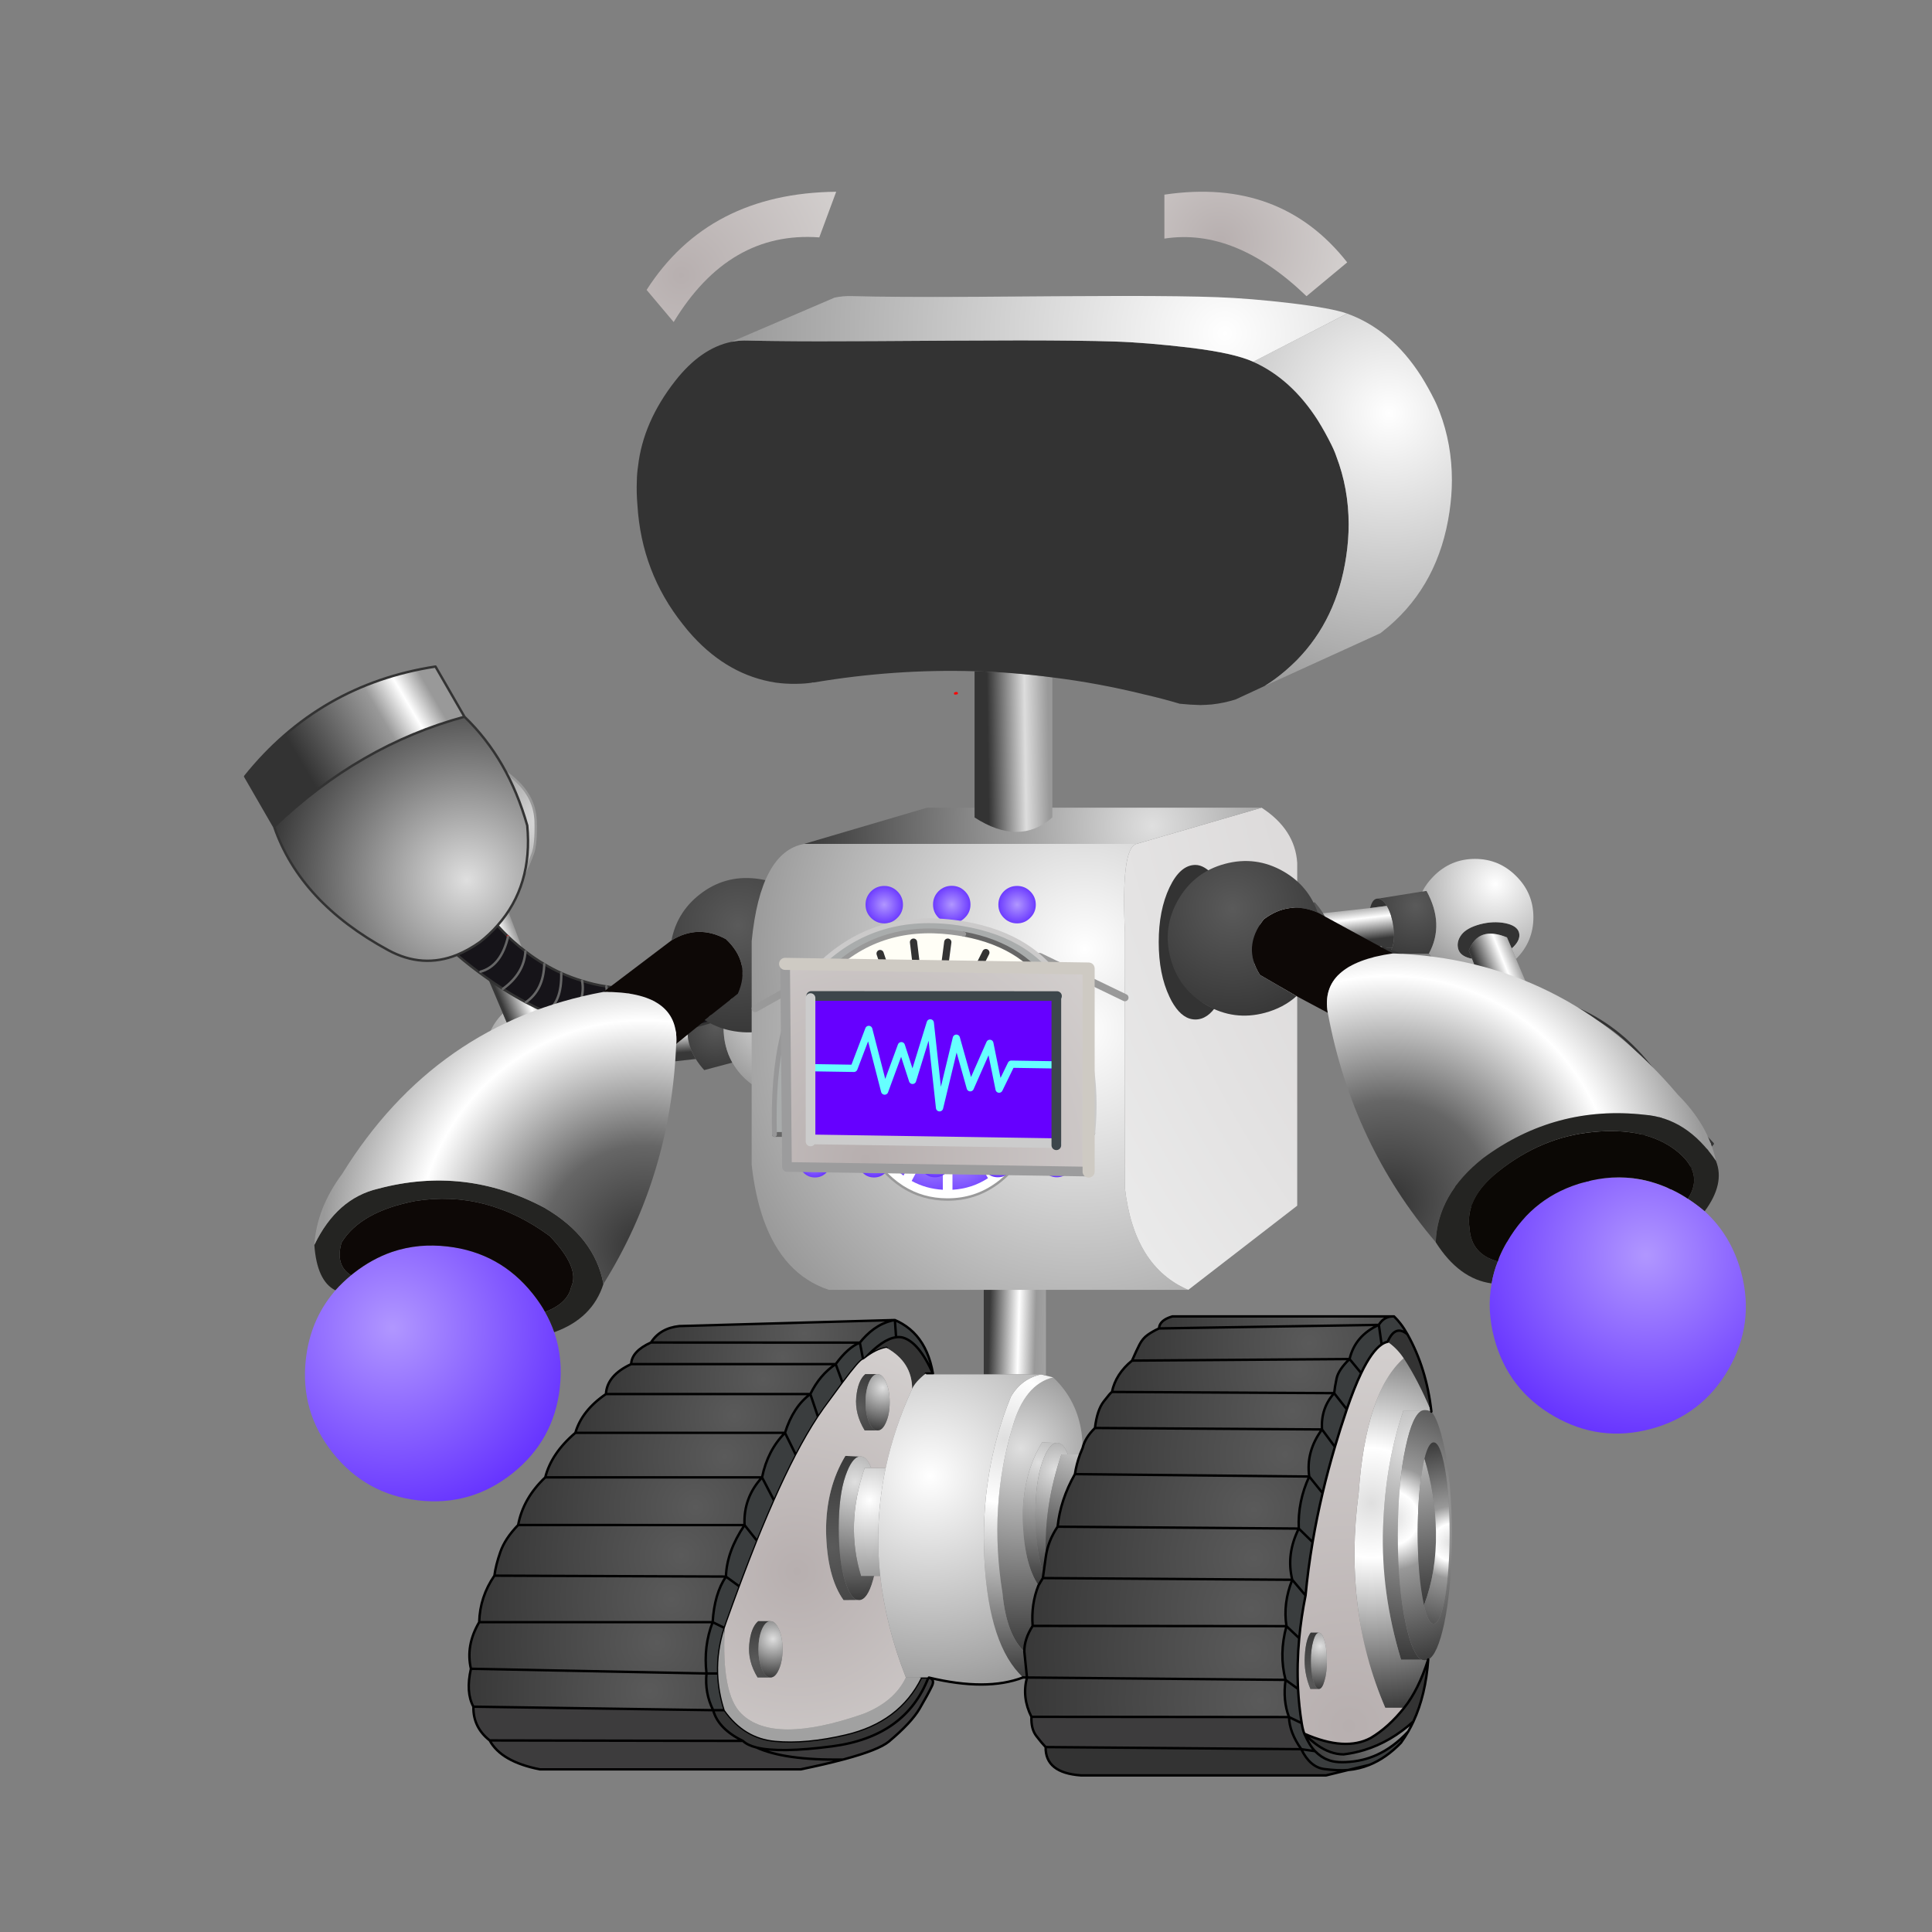 
<svg xmlns="http://www.w3.org/2000/svg" version="1.1" xmlns:xlink="http://www.w3.org/1999/xlink" preserveAspectRatio="none" x="0px" y="0px" width="800px" height="800px" viewBox="0 0 800 800">
<rect x="0" y="0" width="800" height="800" fill="#808080" stroke="none"/>
<defs>
<radialGradient id="Gradient_1" gradientUnits="userSpaceOnUse" cx="0" cy="0" r="92.6" fx="0" fy="0" gradientTransform="matrix( 1, 0, 0, 1, 385.1,611.15) " spreadMethod="pad">
<stop  offset="0%" stop-color="#FFFFFF"/>

<stop  offset="100%" stop-color="#999999"/>
</radialGradient>

<radialGradient id="Gradient_2" gradientUnits="userSpaceOnUse" cx="0" cy="0" r="74.8" fx="0" fy="0" gradientTransform="matrix( 1, 0, 0, 1, 300.1,603.15) " spreadMethod="pad">
<stop  offset="0%" stop-color="#5A5A5A"/>

<stop  offset="100%" stop-color="#383838"/>
</radialGradient>

<radialGradient id="Gradient_3" gradientUnits="userSpaceOnUse" cx="0" cy="0" r="75.45" fx="0" fy="0" gradientTransform="matrix( 1, 0, 0, 1, 269.05,700.15) " spreadMethod="pad">
<stop  offset="0%" stop-color="#5A5A5A"/>

<stop  offset="100%" stop-color="#383838"/>
</radialGradient>

<radialGradient id="Gradient_4" gradientUnits="userSpaceOnUse" cx="0" cy="0" r="78.05" fx="0" fy="0" gradientTransform="matrix( 1, 0, 0, 1, 272.05,680.15) " spreadMethod="pad">
<stop  offset="0%" stop-color="#5A5A5A"/>

<stop  offset="100%" stop-color="#383838"/>
</radialGradient>

<radialGradient id="Gradient_5" gradientUnits="userSpaceOnUse" cx="0" cy="0" r="80.15" fx="0" fy="0" gradientTransform="matrix( 1, 0, 0, 1, 278.05,662.15) " spreadMethod="pad">
<stop  offset="0%" stop-color="#5A5A5A"/>

<stop  offset="100%" stop-color="#383838"/>
</radialGradient>

<radialGradient id="Gradient_6" gradientUnits="userSpaceOnUse" cx="0" cy="0" r="77.75" fx="0" fy="0" gradientTransform="matrix( 1, 0, 0, 1, 282.05,644.15) " spreadMethod="pad">
<stop  offset="0%" stop-color="#5A5A5A"/>

<stop  offset="100%" stop-color="#383838"/>
</radialGradient>

<radialGradient id="Gradient_7" gradientUnits="userSpaceOnUse" cx="0" cy="0" r="73.85" fx="0" fy="0" gradientTransform="matrix( 1, 0, 0, 1, 288.05,624.15) " spreadMethod="pad">
<stop  offset="0%" stop-color="#5A5A5A"/>

<stop  offset="100%" stop-color="#383838"/>
</radialGradient>

<radialGradient id="Gradient_8" gradientUnits="userSpaceOnUse" cx="0" cy="0" r="66.25" fx="0" fy="0" gradientTransform="matrix( 1, 0, 0, 1, 304.1,586.15) " spreadMethod="pad">
<stop  offset="0%" stop-color="#5A5A5A"/>

<stop  offset="100%" stop-color="#383838"/>
</radialGradient>

<radialGradient id="Gradient_9" gradientUnits="userSpaceOnUse" cx="0" cy="0" r="65.5" fx="0" fy="0" gradientTransform="matrix( 1, 0, 0, 1, 316.1,571.15) " spreadMethod="pad">
<stop  offset="0%" stop-color="#5A5A5A"/>

<stop  offset="100%" stop-color="#383838"/>
</radialGradient>

<radialGradient id="Gradient_10" gradientUnits="userSpaceOnUse" cx="0" cy="0" r="62.8" fx="0" fy="0" gradientTransform="matrix( 1, 0, 0, 1, 324.1,562.15) " spreadMethod="pad">
<stop  offset="0%" stop-color="#5A5A5A"/>

<stop  offset="100%" stop-color="#383838"/>
</radialGradient>

<radialGradient id="Gradient_11" gradientUnits="userSpaceOnUse" cx="0" cy="0" r="63.65" fx="0" fy="0" gradientTransform="matrix( 1, 0, 0, 1, 333.1,552.1) " spreadMethod="pad">
<stop  offset="0%" stop-color="#5A5A5A"/>

<stop  offset="100%" stop-color="#383838"/>
</radialGradient>

<radialGradient id="Gradient_12" gradientUnits="userSpaceOnUse" cx="0" cy="0" r="32.05" fx="0" fy="0" gradientTransform="matrix( 1, 0, 0, 1, 360.05,621.25) " spreadMethod="pad">
<stop  offset="0%" stop-color="#FFFFFF"/>

<stop  offset="100%" stop-color="#999999"/>
</radialGradient>

<radialGradient id="Gradient_13" gradientUnits="userSpaceOnUse" cx="0" cy="0" r="49.188" fx="0" fy="0" gradientTransform="matrix( 1, 0, 0, 1, 354.05,613.6) " spreadMethod="pad">
<stop  offset="0%" stop-color="#DFDFDF"/>

<stop  offset="100%" stop-color="#383838"/>
</radialGradient>

<radialGradient id="Gradient_14" gradientUnits="userSpaceOnUse" cx="0" cy="0" r="39.8" fx="0" fy="0" gradientTransform="matrix( 1, 0, 0, 1, 344.55,640.65) " spreadMethod="pad">
<stop  offset="0%" stop-color="#5A5A5A"/>

<stop  offset="100%" stop-color="#383838"/>
</radialGradient>

<radialGradient id="Gradient_15" gradientUnits="userSpaceOnUse" cx="0" cy="0" r="99.9" fx="0" fy="0" gradientTransform="matrix( 1, 0, 0, 1, 330.05,650.65) " spreadMethod="pad">
<stop  offset="0%" stop-color="#B7AFAF"/>

<stop  offset="100%" stop-color="#D3CFCE"/>
</radialGradient>

<radialGradient id="Gradient_16" gradientUnits="userSpaceOnUse" cx="0" cy="0" r="15.9" fx="0" fy="0" gradientTransform="matrix( 1, 0, 0, 1, 356.05,583.1) " spreadMethod="pad">
<stop  offset="0%" stop-color="#5A5A5A"/>

<stop  offset="100%" stop-color="#383838"/>
</radialGradient>

<radialGradient id="Gradient_17" gradientUnits="userSpaceOnUse" cx="0" cy="0" r="18.05" fx="0" fy="0" gradientTransform="matrix( 1, 0, 0, 1, 365.55,574.6) " spreadMethod="pad">
<stop  offset="0%" stop-color="#DFDFDF"/>

<stop  offset="100%" stop-color="#383838"/>
</radialGradient>

<radialGradient id="Gradient_18" gradientUnits="userSpaceOnUse" cx="0" cy="0" r="17.6" fx="0" fy="0" gradientTransform="matrix( 1, 0, 0, 1, 312.55,687.65) " spreadMethod="pad">
<stop  offset="0%" stop-color="#5A5A5A"/>

<stop  offset="100%" stop-color="#383838"/>
</radialGradient>

<radialGradient id="Gradient_19" gradientUnits="userSpaceOnUse" cx="0" cy="0" r="16.25" fx="0" fy="0" gradientTransform="matrix( 1, 0, 0, 1, 320.05,678.65) " spreadMethod="pad">
<stop  offset="0%" stop-color="#DFDFDF"/>

<stop  offset="100%" stop-color="#383838"/>
</radialGradient>

<radialGradient id="Gradient_20" gradientUnits="userSpaceOnUse" cx="0" cy="0" r="50.85" fx="0" fy="0" gradientTransform="matrix( 1, 0, 0, 1, 430.1,605.65) " spreadMethod="pad">
<stop  offset="0%" stop-color="#DFDFDF"/>

<stop  offset="100%" stop-color="#383838"/>
</radialGradient>

<radialGradient id="Gradient_21" gradientUnits="userSpaceOnUse" cx="0" cy="0" r="45.1" fx="0" fy="0" gradientTransform="matrix( 1, 0, 0, 1, 437.1,608.65) " spreadMethod="pad">
<stop  offset="0%" stop-color="#DFDFDF"/>

<stop  offset="100%" stop-color="#383838"/>
</radialGradient>

<radialGradient id="Gradient_22" gradientUnits="userSpaceOnUse" cx="0" cy="0" r="55.85" fx="0" fy="0" gradientTransform="matrix( 1, 0, 0, 1, 448.1,591.6) " spreadMethod="pad">
<stop  offset="0%" stop-color="#DFDFDF"/>

<stop  offset="100%" stop-color="#383838"/>
</radialGradient>

<radialGradient id="Gradient_23" gradientUnits="userSpaceOnUse" cx="0" cy="0" r="85.1" fx="0" fy="0" gradientTransform="matrix( 1, 0, 0, 1, 422.6,599.65) " spreadMethod="pad">
<stop  offset="0%" stop-color="#DFDFDF"/>

<stop  offset="100%" stop-color="#383838"/>
</radialGradient>

<radialGradient id="Gradient_24" gradientUnits="userSpaceOnUse" cx="0" cy="0" r="99.5" fx="0" fy="0" gradientTransform="matrix( 1, 0, 0, 1, 416.1,596.1) " spreadMethod="pad">
<stop  offset="0%" stop-color="#DFDFDF"/>

<stop  offset="26.275%" stop-color="#FFFFFF"/>

<stop  offset="100%" stop-color="#383838"/>
</radialGradient>

<linearGradient id="Gradient_25" gradientUnits="userSpaceOnUse" x1="409.588" y1="551.25" x2="455.113" y2="552.45" spreadMethod="pad">
<stop  offset="0%" stop-color="#383838"/>

<stop  offset="26.667%" stop-color="#FFFFFF"/>

<stop  offset="41.961%" stop-color="#999999"/>

<stop  offset="100%" stop-color="#CCCCCC"/>
</linearGradient>

<radialGradient id="Gradient_26" gradientUnits="userSpaceOnUse" cx="0" cy="0" r="88.9" fx="0" fy="0" gradientTransform="matrix( 1, 0, 0, 1, 583.6,599.1) " spreadMethod="pad">
<stop  offset="0%" stop-color="#DFDFDF"/>

<stop  offset="100%" stop-color="#383838"/>
</radialGradient>

<radialGradient id="Gradient_27" gradientUnits="userSpaceOnUse" cx="0" cy="0" r="61.7" fx="0" fy="0" gradientTransform="matrix( 1, 0, 0, 1, 576.1,628.65) " spreadMethod="pad">
<stop  offset="0%" stop-color="#DFDFDF"/>

<stop  offset="18.039%" stop-color="#FFFFFF"/>

<stop  offset="34.902%" stop-color="#999999"/>

<stop  offset="100%" stop-color="#383838"/>
</radialGradient>

<radialGradient id="Gradient_28" gradientUnits="userSpaceOnUse" cx="0" cy="0" r="79.55" fx="0" fy="0" gradientTransform="matrix( 1, 0, 0, 1, 581.1,585.6) " spreadMethod="pad">
<stop  offset="0%" stop-color="#DFDFDF"/>

<stop  offset="100%" stop-color="#383838"/>
</radialGradient>

<radialGradient id="Gradient_29" gradientUnits="userSpaceOnUse" cx="0" cy="0" r="42.75" fx="0" fy="0" gradientTransform="matrix( 1, 0, 0, 1, 601.1,638.65) " spreadMethod="pad">
<stop  offset="0%" stop-color="#DFDFDF"/>

<stop  offset="18.039%" stop-color="#FFFFFF"/>

<stop  offset="34.902%" stop-color="#999999"/>

<stop  offset="100%" stop-color="#383838"/>
</radialGradient>

<radialGradient id="Gradient_30" gradientUnits="userSpaceOnUse" cx="0" cy="0" r="86.6" fx="0" fy="0" gradientTransform="matrix( 1, 0, 0, 1, 567.9,622.35) " spreadMethod="pad">
<stop  offset="0%" stop-color="#DFDFDF"/>

<stop  offset="26.275%" stop-color="#FFFFFF"/>

<stop  offset="100%" stop-color="#383838"/>
</radialGradient>

<radialGradient id="Gradient_31" gradientUnits="userSpaceOnUse" cx="0" cy="0" r="160.45" fx="0" fy="0" gradientTransform="matrix( 1, 0, 0, 1, 558.6,714.65) " spreadMethod="pad">
<stop  offset="0%" stop-color="#B7AFAF"/>

<stop  offset="100%" stop-color="#D3CFCE"/>
</radialGradient>

<radialGradient id="Gradient_32" gradientUnits="userSpaceOnUse" cx="0" cy="0" r="18" fx="0" fy="0" gradientTransform="matrix( 1, 0, 0, 1, 546.6,681.65) " spreadMethod="pad">
<stop  offset="0%" stop-color="#DFDFDF"/>

<stop  offset="100%" stop-color="#383838"/>
</radialGradient>

<radialGradient id="Gradient_33" gradientUnits="userSpaceOnUse" cx="0" cy="0" r="22.1" fx="0" fy="0" gradientTransform="matrix( 1, 0, 0, 1, 542.1,697.65) " spreadMethod="pad">
<stop  offset="0%" stop-color="#5A5A5A"/>

<stop  offset="100%" stop-color="#383838"/>
</radialGradient>

<radialGradient id="Gradient_34" gradientUnits="userSpaceOnUse" cx="0" cy="0" r="69.7" fx="0" fy="0" gradientTransform="matrix( 1, 0, 0, 1, 605.9,695.6) " spreadMethod="pad">
<stop  offset="0%" stop-color="#DFDFDF"/>

<stop  offset="100%" stop-color="#383838"/>
</radialGradient>

<radialGradient id="Gradient_35" gradientUnits="userSpaceOnUse" cx="0" cy="0" r="97.85" fx="0" fy="0" gradientTransform="matrix( 1, 0, 0, 1, 522.15,704.15) " spreadMethod="pad">
<stop  offset="0%" stop-color="#5A5A5A"/>

<stop  offset="100%" stop-color="#383838"/>
</radialGradient>

<radialGradient id="Gradient_36" gradientUnits="userSpaceOnUse" cx="0" cy="0" r="94.05" fx="0" fy="0" gradientTransform="matrix( 1, 0, 0, 1, 518.15,684.15) " spreadMethod="pad">
<stop  offset="0%" stop-color="#5A5A5A"/>

<stop  offset="100%" stop-color="#383838"/>
</radialGradient>

<radialGradient id="Gradient_37" gradientUnits="userSpaceOnUse" cx="0" cy="0" r="90.85" fx="0" fy="0" gradientTransform="matrix( 1, 0, 0, 1, 518.15,666.15) " spreadMethod="pad">
<stop  offset="0%" stop-color="#5A5A5A"/>

<stop  offset="100%" stop-color="#383838"/>
</radialGradient>

<radialGradient id="Gradient_38" gradientUnits="userSpaceOnUse" cx="0" cy="0" r="87.8" fx="0" fy="0" gradientTransform="matrix( 1, 0, 0, 1, 519.15,645.15) " spreadMethod="pad">
<stop  offset="0%" stop-color="#5A5A5A"/>

<stop  offset="100%" stop-color="#383838"/>
</radialGradient>

<radialGradient id="Gradient_39" gradientUnits="userSpaceOnUse" cx="0" cy="0" r="81.5" fx="0" fy="0" gradientTransform="matrix( 1, 0, 0, 1, 519.15,625.15) " spreadMethod="pad">
<stop  offset="0%" stop-color="#5A5A5A"/>

<stop  offset="100%" stop-color="#383838"/>
</radialGradient>

<radialGradient id="Gradient_40" gradientUnits="userSpaceOnUse" cx="0" cy="0" r="87.45" fx="0" fy="0" gradientTransform="matrix( 1, 0, 0, 1, 532.15,602.15) " spreadMethod="pad">
<stop  offset="0%" stop-color="#5A5A5A"/>

<stop  offset="100%" stop-color="#383838"/>
</radialGradient>

<radialGradient id="Gradient_41" gradientUnits="userSpaceOnUse" cx="0" cy="0" r="73.75" fx="0" fy="0" gradientTransform="matrix( 1, 0, 0, 1, 542.15,556.15) " spreadMethod="pad">
<stop  offset="0%" stop-color="#5A5A5A"/>

<stop  offset="100%" stop-color="#383838"/>
</radialGradient>

<radialGradient id="Gradient_42" gradientUnits="userSpaceOnUse" cx="0" cy="0" r="71.3" fx="0" fy="0" gradientTransform="matrix( 1, 0, 0, 1, 551.15,546.1) " spreadMethod="pad">
<stop  offset="0%" stop-color="#5A5A5A"/>

<stop  offset="100%" stop-color="#383838"/>
</radialGradient>

<radialGradient id="Gradient_43" gradientUnits="userSpaceOnUse" cx="0" cy="0" r="82.05" fx="0" fy="0" gradientTransform="matrix( 1, 0, 0, 1, 535.15,584.15) " spreadMethod="pad">
<stop  offset="0%" stop-color="#5A5A5A"/>

<stop  offset="100%" stop-color="#383838"/>
</radialGradient>

<radialGradient id="Gradient_44" gradientUnits="userSpaceOnUse" cx="0" cy="0" r="78.25" fx="0" fy="0" gradientTransform="matrix( 1, 0, 0, 1, 538.15,567.15) " spreadMethod="pad">
<stop  offset="0%" stop-color="#5A5A5A"/>

<stop  offset="100%" stop-color="#383838"/>
</radialGradient>

<radialGradient id="Gradient_45" gradientUnits="userSpaceOnUse" cx="0" cy="0" r="40.65" fx="0" fy="0" gradientTransform="matrix( 1, 0, 0, 1, 237.05,426.05) " spreadMethod="pad">
<stop  offset="0%" stop-color="#FFFFFF"/>

<stop  offset="100%" stop-color="#999999"/>
</radialGradient>

<radialGradient id="Gradient_46" gradientUnits="userSpaceOnUse" cx="0" cy="0" r="21.85" fx="0" fy="0" gradientTransform="matrix( 1, 0, 0, 1, 250.55,428.6) " spreadMethod="pad">
<stop  offset="0%" stop-color="#5A5A5A"/>

<stop  offset="100%" stop-color="#383838"/>
</radialGradient>

<linearGradient id="Gradient_47" gradientUnits="userSpaceOnUse" x1="273.525" y1="436.5" x2="271.075" y2="403.5" spreadMethod="pad">
<stop  offset="0%" stop-color="#383838"/>

<stop  offset="26.667%" stop-color="#FFFFFF"/>

<stop  offset="41.961%" stop-color="#999999"/>

<stop  offset="100%" stop-color="#CCCCCC"/>
</linearGradient>

<radialGradient id="Gradient_48" gradientUnits="userSpaceOnUse" cx="0" cy="0" r="18.9" fx="0" fy="0" gradientTransform="matrix( 1, 0, 0, 1, 296.55,425.1) " spreadMethod="pad">
<stop  offset="0%" stop-color="#5A5A5A"/>

<stop  offset="100%" stop-color="#383838"/>
</radialGradient>

<radialGradient id="Gradient_49" gradientUnits="userSpaceOnUse" cx="0" cy="0" r="43.2" fx="0" fy="0" gradientTransform="matrix( 1, 0, 0, 1, 331.45,411.9) " spreadMethod="pad">
<stop  offset="0%" stop-color="#FFFFFF"/>

<stop  offset="100%" stop-color="#999999"/>
</radialGradient>

<linearGradient id="Gradient_50" gradientUnits="userSpaceOnUse" x1="202.425" y1="402.95" x2="239.975" y2="387.55" spreadMethod="pad">
<stop  offset="0%" stop-color="#383838"/>

<stop  offset="26.667%" stop-color="#FFFFFF"/>

<stop  offset="41.961%" stop-color="#999999"/>

<stop  offset="100%" stop-color="#CCCCCC"/>
</linearGradient>

<radialGradient id="Gradient_51" gradientUnits="userSpaceOnUse" cx="0" cy="0" r="70.55" fx="0" fy="0" gradientTransform="matrix( 1, 0, 0, 1, 225.05,340.05) " spreadMethod="pad">
<stop  offset="0%" stop-color="#DFDFDF"/>

<stop  offset="100%" stop-color="#383838"/>
</radialGradient>

<radialGradient id="Gradient_52" gradientUnits="userSpaceOnUse" cx="0" cy="0" r="62.3" fx="0" fy="0" gradientTransform="matrix( 1, 0, 0, 1, 198.05,342.05) " spreadMethod="pad">
<stop  offset="0%" stop-color="#FFFFFF"/>

<stop  offset="100%" stop-color="#999999"/>
</radialGradient>

<linearGradient id="Gradient_53" gradientUnits="userSpaceOnUse" x1="260.988" y1="686.688" x2="149.012" y2="685.713" spreadMethod="pad">
<stop  offset="0%" stop-color="#999999"/>

<stop  offset="9.412%" stop-color="#FFFFFF"/>

<stop  offset="20.392%" stop-color="#999999"/>

<stop  offset="54.51%" stop-color="#333333"/>
</linearGradient>

<radialGradient id="Gradient_54" gradientUnits="userSpaceOnUse" cx="0" cy="0" r="82.75" fx="0" fy="0" gradientTransform="matrix( 1, 0, 0, 1, 235.05,611.15) " spreadMethod="pad">
<stop  offset="0%" stop-color="#DFDFDF"/>

<stop  offset="100%" stop-color="#383838"/>
</radialGradient>

<radialGradient id="Gradient_55" gradientUnits="userSpaceOnUse" cx="0" cy="0" r="63.1" fx="0" fy="0" gradientTransform="matrix( 1, 0, 0, 1, 204.1,659.1) " spreadMethod="pad">
<stop  offset="0.784%" stop-color="#B096FF"/>

<stop  offset="100%" stop-color="#6633FF"/>
</radialGradient>

<radialGradient id="Gradient_56" gradientUnits="userSpaceOnUse" cx="0" cy="0" r="109.6" fx="0" fy="0" gradientTransform="matrix( 1, 0, 0, 1, 284.1,623.15) " spreadMethod="pad">
<stop  offset="0.392%" stop-color="#333333"/>

<stop  offset="30.98%" stop-color="#666666"/>

<stop  offset="69.02%" stop-color="#FFFFFF"/>

<stop  offset="97.647%" stop-color="#999999"/>
</radialGradient>

<radialGradient id="Gradient_57" gradientUnits="userSpaceOnUse" cx="0" cy="0" r="36.1" fx="0" fy="0" gradientTransform="matrix( 1, 0, 0, 1, 303.1,513.1) " spreadMethod="pad">
<stop  offset="0%" stop-color="#5A5A5A"/>

<stop  offset="100%" stop-color="#383838"/>
</radialGradient>

<radialGradient id="Gradient_58" gradientUnits="userSpaceOnUse" cx="0" cy="0" r="155.25" fx="0" fy="0" gradientTransform="matrix( 1, 0, 0, 1, 447.1,426.1) " spreadMethod="pad">
<stop  offset="0%" stop-color="#FFFFFF"/>

<stop  offset="100%" stop-color="#999999"/>
</radialGradient>

<radialGradient id="Gradient_59" gradientUnits="userSpaceOnUse" cx="0" cy="0" r="484.05" fx="0" fy="0" gradientTransform="matrix( 1, 0, 0, 1, 878.25,253) " spreadMethod="pad">
<stop  offset="0%" stop-color="#B7AFAF"/>

<stop  offset="100%" stop-color="#EAEAEA"/>
</radialGradient>

<radialGradient id="Gradient_60" gradientUnits="userSpaceOnUse" cx="0" cy="0" r="140.1" fx="0" fy="0" gradientTransform="matrix( 1, 0, 0, 1, 449.1,393.05) " spreadMethod="pad">
<stop  offset="0%" stop-color="#FFFFFF"/>

<stop  offset="100%" stop-color="#999999"/>
</radialGradient>

<radialGradient id="Gradient_61" gradientUnits="userSpaceOnUse" cx="0" cy="0" r="144.4" fx="0" fy="0" gradientTransform="matrix( 1, 0, 0, 1, 477.15,342.05) " spreadMethod="pad">
<stop  offset="0%" stop-color="#DFDFDF"/>

<stop  offset="100%" stop-color="#383838"/>
</radialGradient>

<radialGradient id="Gradient_62" gradientUnits="userSpaceOnUse" cx="0" cy="0" r="20.35" fx="0" fy="0" gradientTransform="matrix( 1, 0, 0, 1, 385.85,477.35) " spreadMethod="pad">
<stop  offset="0.784%" stop-color="#B096FF"/>

<stop  offset="100%" stop-color="#6633FF"/>
</radialGradient>

<radialGradient id="Gradient_63" gradientUnits="userSpaceOnUse" cx="0" cy="0" r="14.65" fx="0" fy="0" gradientTransform="matrix( 1, 0, 0, 1, 366.1,447.3) " spreadMethod="pad">
<stop  offset="0.784%" stop-color="#B096FF"/>

<stop  offset="100%" stop-color="#6633FF"/>
</radialGradient>

<radialGradient id="Gradient_64" gradientUnits="userSpaceOnUse" cx="0" cy="0" r="17.75" fx="0" fy="0" gradientTransform="matrix( 1, 0, 0, 1, 375.85,473.6) " spreadMethod="pad">
<stop  offset="0.784%" stop-color="#B096FF"/>

<stop  offset="100%" stop-color="#6633FF"/>
</radialGradient>

<radialGradient id="Gradient_65" gradientUnits="userSpaceOnUse" cx="0" cy="0" r="19.8" fx="0" fy="0" gradientTransform="matrix( 1, 0, 0, 1, 397.1,478.05) " spreadMethod="pad">
<stop  offset="0.784%" stop-color="#B096FF"/>

<stop  offset="100%" stop-color="#6633FF"/>
</radialGradient>

<radialGradient id="Gradient_66" gradientUnits="userSpaceOnUse" cx="0" cy="0" r="16.15" fx="0" fy="0" gradientTransform="matrix( 1, 0, 0, 1, 367.1,460.8) " spreadMethod="pad">
<stop  offset="0.784%" stop-color="#B096FF"/>

<stop  offset="100%" stop-color="#6633FF"/>
</radialGradient>

<radialGradient id="Gradient_67" gradientUnits="userSpaceOnUse" cx="0" cy="0" r="17.4" fx="0" fy="0" gradientTransform="matrix( 1, 0, 0, 1, 398.1,428.05) " spreadMethod="pad">
<stop  offset="0.784%" stop-color="#B096FF"/>

<stop  offset="100%" stop-color="#6633FF"/>
</radialGradient>

<radialGradient id="Gradient_68" gradientUnits="userSpaceOnUse" cx="0" cy="0" r="17.5" fx="0" fy="0" gradientTransform="matrix( 1, 0, 0, 1, 382.35,428.05) " spreadMethod="pad">
<stop  offset="0.784%" stop-color="#B096FF"/>

<stop  offset="100%" stop-color="#6633FF"/>
</radialGradient>

<radialGradient id="Gradient_69" gradientUnits="userSpaceOnUse" cx="0" cy="0" r="12.75" fx="0" fy="0" gradientTransform="matrix( 1, 0, 0, 1, 391.3,453.35) " spreadMethod="pad">
<stop  offset="0.784%" stop-color="#B096FF"/>

<stop  offset="100%" stop-color="#6633FF"/>
</radialGradient>

<radialGradient id="Gradient_70" gradientUnits="userSpaceOnUse" cx="0" cy="0" r="14.95" fx="0" fy="0" gradientTransform="matrix( 1, 0, 0, 1, 372.6,435.55) " spreadMethod="pad">
<stop  offset="0.784%" stop-color="#B096FF"/>

<stop  offset="100%" stop-color="#6633FF"/>
</radialGradient>

<radialGradient id="Gradient_71" gradientUnits="userSpaceOnUse" cx="0" cy="0" r="19.75" fx="0" fy="0" gradientTransform="matrix( 1, 0, 0, 1, 408.85,470.8) " spreadMethod="pad">
<stop  offset="0.784%" stop-color="#B096FF"/>

<stop  offset="100%" stop-color="#6633FF"/>
</radialGradient>

<radialGradient id="Gradient_72" gradientUnits="userSpaceOnUse" cx="0" cy="0" r="16.3" fx="0" fy="0" gradientTransform="matrix( 1, 0, 0, 1, 417.1,450.05) " spreadMethod="pad">
<stop  offset="0.784%" stop-color="#B096FF"/>

<stop  offset="100%" stop-color="#6633FF"/>
</radialGradient>

<radialGradient id="Gradient_73" gradientUnits="userSpaceOnUse" cx="0" cy="0" r="17.85" fx="0" fy="0" gradientTransform="matrix( 1, 0, 0, 1, 413.85,460.3) " spreadMethod="pad">
<stop  offset="0.784%" stop-color="#B096FF"/>

<stop  offset="100%" stop-color="#6633FF"/>
</radialGradient>

<radialGradient id="Gradient_74" gradientUnits="userSpaceOnUse" cx="0" cy="0" r="16.75" fx="0" fy="0" gradientTransform="matrix( 1, 0, 0, 1, 409.85,435.8) " spreadMethod="pad">
<stop  offset="0.784%" stop-color="#B096FF"/>

<stop  offset="100%" stop-color="#6633FF"/>
</radialGradient>

<radialGradient id="Gradient_75" gradientUnits="userSpaceOnUse" cx="0" cy="0" r="8.5" fx="0" fy="0" gradientTransform="matrix( 1, 0, 0, 1, 128.25,457.9) " spreadMethod="pad">
<stop  offset="0.784%" stop-color="#B096FF"/>

<stop  offset="100%" stop-color="#6633FF"/>
</radialGradient>

<radialGradient id="Gradient_76" gradientUnits="userSpaceOnUse" cx="0" cy="0" r="8.5" fx="0" fy="0" gradientTransform="matrix( 1, 0, 0, 1, 390.5,651.95) " spreadMethod="pad">
<stop  offset="0.784%" stop-color="#B096FF"/>

<stop  offset="100%" stop-color="#6633FF"/>
</radialGradient>

<radialGradient id="Gradient_77" gradientUnits="userSpaceOnUse" cx="0" cy="0" r="8.85" fx="0" fy="0" gradientTransform="matrix( 1, 0, 0, 1, 359.05,652.1) " spreadMethod="pad">
<stop  offset="0.784%" stop-color="#B096FF"/>

<stop  offset="100%" stop-color="#6633FF"/>
</radialGradient>

<radialGradient id="Gradient_78" gradientUnits="userSpaceOnUse" cx="0" cy="0" r="8.5" fx="0" fy="0" gradientTransform="matrix( 1, 0, 0, 1, 486.55,651.85) " spreadMethod="pad">
<stop  offset="0.784%" stop-color="#B096FF"/>

<stop  offset="100%" stop-color="#6633FF"/>
</radialGradient>

<radialGradient id="Gradient_79" gradientUnits="userSpaceOnUse" cx="0" cy="0" r="8.5" fx="0" fy="0" gradientTransform="matrix( 1, 0, 0, 1, 455.55,651.85) " spreadMethod="pad">
<stop  offset="0.784%" stop-color="#B096FF"/>

<stop  offset="100%" stop-color="#6633FF"/>
</radialGradient>

<radialGradient id="Gradient_80" gradientUnits="userSpaceOnUse" cx="0" cy="0" r="8.5" fx="0" fy="0" gradientTransform="matrix( 1, 0, 0, 1, 422.55,651.85) " spreadMethod="pad">
<stop  offset="0.784%" stop-color="#B096FF"/>

<stop  offset="100%" stop-color="#6633FF"/>
</radialGradient>

<radialGradient id="Gradient_81" gradientUnits="userSpaceOnUse" cx="0" cy="0" r="159.362" fx="0" fy="0" gradientTransform="matrix( 1, 0, 0, 1, 358.75,662.9) " spreadMethod="pad">
<stop  offset="0%" stop-color="#B7AFAF"/>

<stop  offset="100%" stop-color="#D3CFCE"/>
</radialGradient>

<radialGradient id="Gradient_82" gradientUnits="userSpaceOnUse" cx="0" cy="0" r="24.55" fx="0" fy="0" gradientTransform="matrix( 1, 0, 0, 1, 543.6,402.6) " spreadMethod="pad">
<stop  offset="0%" stop-color="#5A5A5A"/>

<stop  offset="100%" stop-color="#383838"/>
</radialGradient>

<linearGradient id="Gradient_83" gradientUnits="userSpaceOnUse" x1="563.35" y1="413.538" x2="559.45" y2="379.562" spreadMethod="pad">
<stop  offset="0%" stop-color="#383838"/>

<stop  offset="26.667%" stop-color="#FFFFFF"/>

<stop  offset="41.961%" stop-color="#999999"/>

<stop  offset="100%" stop-color="#CCCCCC"/>
</linearGradient>

<linearGradient id="Gradient_84" gradientUnits="userSpaceOnUse" x1="619.475" y1="443.387" x2="656.925" y2="428.412" spreadMethod="pad">
<stop  offset="0%" stop-color="#383838"/>

<stop  offset="26.667%" stop-color="#FFFFFF"/>

<stop  offset="41.961%" stop-color="#999999"/>

<stop  offset="100%" stop-color="#CCCCCC"/>
</linearGradient>

<radialGradient id="Gradient_85" gradientUnits="userSpaceOnUse" cx="0" cy="0" r="23" fx="0" fy="0" gradientTransform="matrix( 1, 0, 0, 1, 586.15,399.05) " spreadMethod="pad">
<stop  offset="0%" stop-color="#5A5A5A"/>

<stop  offset="100%" stop-color="#383838"/>
</radialGradient>

<radialGradient id="Gradient_86" gradientUnits="userSpaceOnUse" cx="0" cy="0" r="40.8" fx="0" fy="0" gradientTransform="matrix( 1, 0, 0, 1, 619.15,390.05) " spreadMethod="pad">
<stop  offset="0%" stop-color="#FFFFFF"/>

<stop  offset="100%" stop-color="#999999"/>
</radialGradient>

<radialGradient id="Gradient_87" gradientUnits="userSpaceOnUse" cx="0" cy="0" r="43.2" fx="0" fy="0" gradientTransform="matrix( 1, 0, 0, 1, 518.15,402.05) " spreadMethod="pad">
<stop  offset="0%" stop-color="#FFFFFF"/>

<stop  offset="100%" stop-color="#999999"/>
</radialGradient>

<radialGradient id="Gradient_88" gradientUnits="userSpaceOnUse" cx="0" cy="0" r="59.75" fx="0" fy="0" gradientTransform="matrix( 1, 0, 0, 1, 669.15,477.05) " spreadMethod="pad">
<stop  offset="0%" stop-color="#FFFFFF"/>

<stop  offset="100%" stop-color="#999999"/>
</radialGradient>

<radialGradient id="Gradient_89" gradientUnits="userSpaceOnUse" cx="0" cy="0" r="64.5" fx="0" fy="0" gradientTransform="matrix( 1, 0, 0, 1, 658.15,465.05) " spreadMethod="pad">
<stop  offset="0%" stop-color="#DFDFDF"/>

<stop  offset="100%" stop-color="#383838"/>
</radialGradient>

<radialGradient id="Gradient_90" gradientUnits="userSpaceOnUse" cx="0" cy="0" r="71.05" fx="0" fy="0" gradientTransform="matrix( 1, 0, 0, -1, 656.15,489.55) " spreadMethod="pad">
<stop  offset="0%" stop-color="#DFDFDF"/>

<stop  offset="100%" stop-color="#383838"/>
</radialGradient>

<linearGradient id="Gradient_91" gradientUnits="userSpaceOnUse" x1="686.15" y1="506.887" x2="596.15" y2="574.913" spreadMethod="pad">
<stop  offset="0%" stop-color="#999999"/>

<stop  offset="9.412%" stop-color="#FFFFFF"/>

<stop  offset="20.392%" stop-color="#999999"/>

<stop  offset="54.51%" stop-color="#333333"/>
</linearGradient>

<radialGradient id="Gradient_92" gradientUnits="userSpaceOnUse" cx="0" cy="0" r="36.103" fx="0" fy="0" gradientTransform="matrix( 0.966, -0.259, 0.259, 0.966, 502,378.3) " spreadMethod="pad">
<stop  offset="0%" stop-color="#5A5A5A"/>

<stop  offset="100%" stop-color="#383838"/>
</radialGradient>

<radialGradient id="Gradient_93" gradientUnits="userSpaceOnUse" cx="0" cy="0" r="109.35" fx="0" fy="0" gradientTransform="matrix( 0.966, -0.259, 0.259, 0.966, 554.1,476.2) " spreadMethod="pad">
<stop  offset="0.392%" stop-color="#333333"/>

<stop  offset="30.98%" stop-color="#666666"/>

<stop  offset="69.02%" stop-color="#FFFFFF"/>

<stop  offset="97.647%" stop-color="#999999"/>
</radialGradient>

<radialGradient id="Gradient_94" gradientUnits="userSpaceOnUse" cx="0" cy="0" r="61.998" fx="0" fy="0" gradientTransform="matrix( 0.966, -0.259, 0.259, 0.966, 639.5,493.65) " spreadMethod="pad">
<stop  offset="0.784%" stop-color="#B096FF"/>

<stop  offset="100%" stop-color="#6633FF"/>
</radialGradient>

<linearGradient id="Gradient_95" gradientUnits="userSpaceOnUse" x1="409.038" y1="311.213" x2="468.062" y2="310.387" spreadMethod="pad">
<stop  offset="0%" stop-color="#333333"/>

<stop  offset="26.275%" stop-color="#DDDDDD"/>

<stop  offset="42.745%" stop-color="#999999"/>

<stop  offset="77.255%" stop-color="#999999"/>

<stop  offset="100%" stop-color="#999999"/>
</linearGradient>

<radialGradient id="Gradient_96" gradientUnits="userSpaceOnUse" cx="0" cy="0" r="124.2" fx="0" fy="0" gradientTransform="matrix( 1, 0, 0, 1, 575.2,171.05) " spreadMethod="pad">
<stop  offset="0%" stop-color="#FFFFFF"/>

<stop  offset="100%" stop-color="#999999"/>
</radialGradient>

<radialGradient id="Gradient_97" gradientUnits="userSpaceOnUse" cx="0" cy="0" r="204.35" fx="0" fy="0" gradientTransform="matrix( 1, 0, 0, 1, 507.15,138.05) " spreadMethod="pad">
<stop  offset="0%" stop-color="#FFFFFF"/>

<stop  offset="100%" stop-color="#999999"/>
</radialGradient>

<radialGradient id="Gradient_98" gradientUnits="userSpaceOnUse" cx="0" cy="0" r="72.9" fx="0" fy="0" gradientTransform="matrix( 1, 0, 0, 1, 282.1,114) " spreadMethod="pad">
<stop  offset="0%" stop-color="#B7AFAF"/>

<stop  offset="100%" stop-color="#D3CFCE"/>
</radialGradient>

<radialGradient id="Gradient_99" gradientUnits="userSpaceOnUse" cx="0" cy="0" r="53.4" fx="0" fy="0" gradientTransform="matrix( 1, 0, 0, 1, 505.15,100) " spreadMethod="pad">
<stop  offset="0%" stop-color="#B7AFAF"/>

<stop  offset="100%" stop-color="#D3CFCE"/>
</radialGradient>
</defs>

<g id="l_wheel">
<g>
<g>
<g>
<path fill="#3D3C3D" stroke="none" d="
M 384.55 694.6
Q 384.504 694.613 384.45 694.6 375.036 719.146 344.5 723.1 322.74 725.963 313.25 723.6 324.868 728.941 349 728.6 349.271 728.535 349.5 728.45 363.814 724.634 368.05 721.15 377.392 713.316 380.8 707.45 384.221 701.641 385.9 698.1 387.222 695.344 384.6 694.65
L 384.55 694.6
M 196 706.7
Q 195.835 715.216 202.75 720.65
L 307.6 720.85
Q 297.431 715.917 295.3 708.15
L 196 706.7
M 202.75 720.65
Q 207.522 729.487 223.55 732.65
L 331.55 732.65
Q 341.613 730.582 349 728.6 324.868 728.941 313.25 723.6 309.479 722.661 307.65 720.9
L 307.6 720.85 202.75 720.65 Z"/>

<path fill="url(#Gradient_1)" stroke="none" d="
M 383.55 569.1
L 383.4 568.75 383.35 568.75
Q 383.483 568.93 383.55 569.1 Z"/>

<path fill="#3A3D3E" stroke="none" d="
M 371.05 553.7
Q 372.492 553.528 373.8 553.85 380.458 555.718 386.3 568.75 384.637 559.031 379.5 553.1 376.985 550.159 373.6 548.15 372.155 547.29 370.55 546.6
L 371.05 553.7
M 338.75 586.85
L 335.55 577.25
Q 328.429 582.469 325.05 593.3
L 329.6 602.6
Q 334.351 593.52 338.75 586.85
M 335.55 577.25
L 338.75 586.85
Q 339.982 585.026 341.15 583.35 345.682 577.136 348.95 572.75
L 346.05 564.85
Q 339.449 569.248 335.55 577.25
M 357.4 562.95
L 356.05 555.95
Q 351.05 557.984 346.05 564.85
L 348.95 572.75
Q 356.099 563.131 357.4 562.95
M 358.6 553.1
Q 357.29 554.4 356.05 555.95
L 357.4 562.95 357.4 563 357.9 562.7
Q 365.482 554.438 371.05 553.7
L 370.55 546.6
Q 367.948 547.029 365.5 548.15 361.861 549.839 358.6 553.1
M 297.4 692.95
L 292.55 692.95
Q 291.749 701.009 295.3 708.15
L 300.1 708.15
Q 297.654 700.55 297.4 692.95
M 297.4 692.95
Q 297.075 683.55 300.1 674.15
L 295.1 671.7
Q 291.234 681.617 292.55 692.95
L 297.4 692.95
M 300.1 674.15
Q 300.612 672.693 301.1 671.25 303.744 663.858 306.3 657
L 300.6 652.85
Q 295.777 659.985 295.1 671.7
L 300.1 674.15
M 315.55 611.75
L 320.6 621.45
Q 325.245 610.998 329.6 602.6
L 325.05 593.3
Q 317.835 600.553 315.55 611.75
M 313.55 638.15
L 308.3 631.5
Q 300.873 642.529 300.6 652.85
L 306.3 657
Q 307.076 654.899 307.85 652.85 310.757 645.154 313.55 638.15
M 315.55 611.75
Q 307.762 620.185 308.3 631.5
L 313.55 638.15
Q 314.58 635.66 315.55 633.25 318.13 627.064 320.6 621.45
L 315.55 611.75 Z"/>

<path fill="#333333" stroke="none" d="
M 373.8 553.85
Q 372.492 553.528 371.05 553.7 365.482 554.438 357.9 562.7 362.704 558.86 367.05 558.1 377.654 563.992 377.7 575.1 379.075 572.111 383.35 568.75
L 383.35 568.75 383.4 568.75 386.3 568.75
Q 380.458 555.718 373.8 553.85
M 307.6 720.85
L 307.65 720.9
Q 309.479 722.661 313.25 723.6 322.74 725.963 344.5 723.1 375.036 719.146 384.45 694.6
L 381.4 694.6
Q 372.343 712.962 350.1 718.15 333.703 721.995 320.95 720.8 308.245 719.654 300.1 708.15
L 295.3 708.15
Q 297.431 715.917 307.6 720.85 Z"/>

<path fill="url(#Gradient_2)" stroke="none" d="
M 225.75 611.75
L 315.55 611.75
Q 317.835 600.553 325.05 593.3
L 238.25 593.3
Q 228.297 601.763 225.75 611.75 Z"/>

<path fill="url(#Gradient_3)" stroke="none" d="
M 295.3 708.15
Q 291.749 701.009 292.55 692.95
L 195 691
Q 192.788 700.748 196 706.7
L 295.3 708.15 Z"/>

<path fill="url(#Gradient_4)" stroke="none" d="
M 292.55 692.95
Q 291.234 681.617 295.1 671.7
L 198.4 671.7
Q 192.757 681.347 195 691
L 292.55 692.95 Z"/>

<path fill="url(#Gradient_5)" stroke="none" d="
M 300.6 652.85
L 300.55 652.8 204.7 652.45
Q 198.695 661.21 198.4 671.7
L 295.1 671.7
Q 295.777 659.985 300.6 652.85 Z"/>

<path fill="url(#Gradient_6)" stroke="none" d="
M 300.55 652.8
L 300.6 652.85
Q 300.873 642.529 308.3 631.5
L 214.55 631.45
Q 209.143 637.048 207.2 642.6 205.249 648.15 204.7 652.45
L 300.55 652.8 Z"/>

<path fill="url(#Gradient_7)" stroke="none" d="
M 308.3 631.5
Q 307.762 620.185 315.55 611.75
L 225.75 611.75
Q 216.619 620.41 214.55 631.45
L 308.3 631.5 Z"/>

<path fill="url(#Gradient_8)" stroke="none" d="
M 250.9 577.25
Q 240.907 584.072 238.25 593.3
L 325.05 593.3
Q 328.429 582.469 335.55 577.25
L 250.9 577.25 Z"/>

<path fill="url(#Gradient_9)" stroke="none" d="
M 261.35 564.85
Q 251.32 569.504 250.9 577.25
L 335.55 577.25
Q 339.449 569.248 346.05 564.85
L 261.35 564.85 Z"/>

<path fill="url(#Gradient_10)" stroke="none" d="
M 269.55 555.9
Q 261.544 559.533 261.35 564.85
L 346.05 564.85
Q 351.05 557.984 356.05 555.95
L 269.55 555.9 Z"/>

<path fill="url(#Gradient_11)" stroke="none" d="
M 281.3 549.1
Q 273.371 549.947 269.55 555.9
L 356.05 555.95
Q 357.29 554.4 358.6 553.1 361.861 549.839 365.5 548.15 367.948 547.029 370.55 546.6
L 281.3 549.1 Z"/>
</g>
</g>

<g>
<path stroke="#000000" stroke-width="1" stroke-linejoin="round" stroke-linecap="round" fill="none" d="
M 269.55 555.9
Q 273.371 549.947 281.3 549.1
L 370.55 546.6
Q 372.155 547.29 373.6 548.15 376.985 550.159 379.525 553.1 384.637 559.031 386.3 568.75
L 383.4 568.75 383.575 569.1
Q 383.483 568.93 383.375 568.775
M 367.075 558.125
Q 362.704 558.86 357.9 562.725
L 357.4 563 357.375 563 357.4 562.95
Q 356.099 563.131 348.95 572.75 345.682 577.136 341.175 583.375 339.982 585.026 338.775 586.85 334.351 593.52 329.625 602.6 325.245 610.998 320.6 621.475 318.13 627.064 315.575 633.25 314.58 635.66 313.575 638.15 310.757 645.154 307.85 652.85 307.076 654.899 306.3 657 303.744 663.858 301.125 671.25 300.612 672.693 300.1 674.15 297.075 683.55 297.4 692.95 297.654 700.55 300.1 708.15 308.245 719.654 320.975 720.825 333.703 721.995 350.1 718.15 372.343 712.962 381.425 694.6
L 384.45 694.6
Q 384.504 694.613 384.55 694.625
L 384.625 694.65
Q 387.222 695.344 385.9 698.125 384.221 701.641 380.8 707.475 377.392 713.316 368.05 721.15 363.814 724.634 349.525 728.475 349.271 728.535 349.025 728.6 341.613 730.582 331.55 732.65
L 223.55 732.65
Q 207.522 729.487 202.775 720.675 195.835 715.216 196.025 706.7 192.788 700.748 195 691 192.757 681.347 198.425 671.7 198.695 661.21 204.725 652.45 205.249 648.15 207.2 642.6 209.143 637.048 214.55 631.475 216.619 620.41 225.775 611.75 228.297 601.763 238.25 593.3 240.907 584.072 250.9 577.25 251.32 569.504 261.35 564.85 261.544 559.533 269.55 555.9
L 356.05 555.95
Q 357.29 554.4 358.6 553.1 361.861 549.839 365.525 548.15 367.948 547.029 370.55 546.6
L 371.05 553.725
Q 372.492 553.528 373.8 553.85 380.458 555.718 386.3 568.75
M 315.55 611.75
Q 307.762 620.185 308.3 631.5
L 313.575 638.15
M 315.55 611.75
L 320.6 621.475
M 204.725 652.45
L 300.575 652.825 300.6 652.85
Q 300.873 642.529 308.3 631.5
L 214.55 631.475
M 295.1 671.7
Q 291.234 681.617 292.55 692.95
L 297.4 692.95
M 300.1 674.15
L 295.1 671.7
Q 295.777 659.985 300.6 652.85
M 198.425 671.7
L 295.1 671.7
M 300.6 652.85
L 306.3 657
M 313.25 723.6
Q 309.479 722.661 307.65 720.9
L 307.625 720.875 202.775 720.675
M 300.1 708.15
L 295.3 708.15
Q 297.431 715.917 307.625 720.875
M 292.55 692.95
Q 291.749 701.009 295.3 708.15
L 196.025 706.7
M 195 691
L 292.55 692.95
M 225.775 611.75
L 315.55 611.75
Q 317.835 600.553 325.05 593.3
L 238.25 593.3
M 357.4 563
L 357.4 562.95 356.05 555.95
Q 351.05 557.984 346.05 564.85
L 348.95 572.75
M 338.775 586.85
L 335.55 577.25
Q 328.429 582.469 325.05 593.3
L 329.625 602.6
M 346.05 564.85
Q 339.449 569.248 335.55 577.25
L 250.9 577.25
M 383.4 568.75
L 383.375 568.75 383.375 568.775 383.4 568.75 Z
M 371.05 553.725
Q 365.482 554.438 357.9 562.725
M 384.45 694.6
Q 375.036 719.146 344.525 723.125 322.74 725.963 313.25 723.6 324.868 728.941 349.025 728.6
M 261.35 564.85
L 346.05 564.85"/>
</g>
</g>
</g>

<g id="wheel_inside">
<g>
<g>
<g>
<path fill="url(#Gradient_12)" stroke="none" d="
M 360.75 607.85
L 358.05 607.85
Q 349.945 631.206 356.55 652.6
L 361.95 652.6 364.5 652.6
Q 362.056 629.986 366.75 607.85
L 360.75 607.85 Z"/>

<path fill="url(#Gradient_13)" stroke="none" d="
M 350.1 611.1
Q 347.3 619.2 347.3 632.7 347.304 646.195 349.85 654.45 352.181 662.091 355.25 662.55 355.522 662.613 355.8 662.6 359.212 662.434 361.5 654.3 361.736 653.491 361.95 652.6
L 356.55 652.6
Q 349.945 631.206 358.05 607.85
L 360.75 607.85
Q 358.921 603.05 356.3 603.05 356.052 603.05 355.8 603.1 352.696 603.638 350.1 611.1 Z"/>

<path fill="url(#Gradient_14)" stroke="none" d="
M 350.05 602.85
Q 342.035 616.12 342.05 633.85 342.366 652.893 349.3 662.6
L 355.25 662.55
Q 352.181 662.091 349.85 654.45 347.304 646.195 347.3 632.7 347.3 619.2 350.1 611.1 352.696 603.638 355.8 603.1
L 350.05 602.85 Z"/>

<path fill="#A1A1A1" stroke="none" d="
M 300.1 674.15
Q 297.075 683.55 297.4 692.95 297.654 700.55 300.1 708.15 308.245 719.654 320.95 720.8 333.703 721.995 350.1 718.15 372.343 712.962 381.4 694.6
L 375.1 694.6
Q 370.388 704.563 357.55 709.65 320.265 722.61 307.05 709.65 298.691 701.669 300.1 674.15 Z"/>

<path fill="url(#Gradient_15)" stroke="none" d="
M 315.55 633.25
Q 314.58 635.66 313.55 638.15 310.757 645.154 307.85 652.85 307.076 654.899 306.3 657 303.744 663.858 301.1 671.25 300.612 672.693 300.1 674.15 298.691 701.669 307.05 709.65 320.265 722.61 357.55 709.65 370.388 704.563 375.1 694.6 366.785 673.399 364.5 652.6
L 361.95 652.6
Q 361.736 653.491 361.5 654.3 359.212 662.434 355.8 662.6 355.522 662.613 355.25 662.55
L 349.3 662.6
Q 342.366 652.893 342.05 633.85 342.035 616.12 350.05 602.85
L 355.8 603.1
Q 356.052 603.05 356.3 603.05 358.921 603.05 360.75 607.85
L 366.75 607.85
Q 370.235 591.355 377.7 575.1 377.654 563.992 367.05 558.1 362.704 558.86 357.9 562.7
L 357.4 563 357.35 563 357.4 562.95
Q 356.099 563.131 348.95 572.75 345.682 577.136 341.15 583.35 339.982 585.026 338.75 586.85 334.351 593.52 329.6 602.6 325.245 610.998 320.6 621.45 318.13 627.064 315.55 633.25
M 319.25 671.3
Q 321.15 671.45 322.55 674.7 324.05 678.1 324.05 682.95 324.05 687.8 322.55 691.2 321.1 694.6 319.05 694.6 318.95 694.6 318.85 694.6
L 313.7 694.6
Q 309.55 687.8 310.25 680.85 310.9 673.9 313.95 671.3
L 319 671.3 319.05 671.3
Q 319.15 671.3 319.25 671.3
M 363.4 569
Q 363.485 569 363.55 569 365.51 569.14 366.9 572.4 368.4 575.8 368.4 580.65 368.4 585.5 366.9 588.9 365.45 592.3 363.4 592.3 363.3 592.3 363.2 592.3
L 358.05 592.3
Q 353.915 585.499 354.55 578.55 355.233 571.601 358.3 569
L 363.3 569 363.4 569 Z"/>

<path fill="url(#Gradient_16)" stroke="none" d="
M 363.3 569
L 358.3 569
Q 355.233 571.601 354.55 578.55 353.915 585.499 358.05 592.3
L 363.2 592.3
Q 361.277 592.134 359.85 588.9 358.4 585.5 358.4 580.65 358.4 575.8 359.85 572.4 361.321 569.066 363.3 569 Z"/>

<path fill="url(#Gradient_17)" stroke="none" d="
M 363.55 569
Q 363.485 569 363.4 569
L 363.3 569
Q 361.321 569.066 359.85 572.4 358.4 575.8 358.4 580.65 358.4 585.5 359.85 588.9 361.277 592.134 363.2 592.3 363.3 592.3 363.4 592.3 365.45 592.3 366.9 588.9 368.4 585.5 368.4 580.65 368.4 575.8 366.9 572.4 365.51 569.14 363.55 569 Z"/>

<path fill="url(#Gradient_18)" stroke="none" d="
M 315.5 691.2
Q 314.05 687.8 314.05 682.95 314.05 678.1 315.5 674.7 316.95 671.35 319 671.3
L 313.95 671.3
Q 310.9 673.9 310.25 680.85 309.55 687.8 313.7 694.6
L 318.85 694.6
Q 316.95 694.45 315.5 691.2 Z"/>

<path fill="url(#Gradient_19)" stroke="none" d="
M 322.55 674.7
Q 321.15 671.45 319.25 671.3 319.15 671.3 319.05 671.3
L 319 671.3
Q 316.95 671.35 315.5 674.7 314.05 678.1 314.05 682.95 314.05 687.8 315.5 691.2 316.95 694.45 318.85 694.6 318.95 694.6 319.05 694.6 321.1 694.6 322.55 691.2 324.05 687.8 324.05 682.95 324.05 678.1 322.55 674.7 Z"/>
</g>
</g>
</g>

<g>
<g>
<g>
<path fill="url(#Gradient_20)" stroke="none" d="
M 437.25 597.5
L 431.5 597.25
Q 423.5 610.5 423.5 628.25 423.8 647.3 430 656.5
L 431.8 653.45 431.8 653.4
Q 432.039 651.29 431.3 648.9 428.75 640.6 428.75 627.1 428.75 613.6 431.55 605.55 434.15 598.05 437.25 597.5 Z"/>

<path fill="url(#Gradient_21)" stroke="none" d="
M 437.75 597.45
Q 437.5 597.45 437.25 597.5 434.15 598.05 431.55 605.55 428.75 613.6 428.75 627.1 428.75 640.6 431.3 648.9 432.039 651.29 431.8 653.4
L 433.05 644.6
Q 432.212 623.746 439.5 602.25
L 442.2 602.25
Q 440.35 597.45 437.75 597.45 Z"/>

<path fill="url(#Gradient_22)" stroke="none" d="
M 442.15 616.3
Q 443.44 613.336 445.1 610.4 445.722 606.292 447.2 602.25
L 442.2 602.25 439.5 602.25
Q 432.212 623.746 433.05 644.6 433.924 638.146 437.9 632.15 438.759 624.118 442.15 616.3 Z"/>

<path fill="url(#Gradient_23)" stroke="none" d="
M 436.1 570.35
Q 424.317 573.171 419.35 590.6 409.308 623.64 415.1 659.65 416.709 676.86 424.15 683.9 424.087 678.709 427.6 673.25 426.905 664.217 430 656.5 423.8 647.3 423.5 628.25 423.5 610.5 431.5 597.25
L 437.25 597.5
Q 437.5 597.45 437.75 597.45 440.35 597.45 442.2 602.25
L 447.2 602.25
Q 447.705 600.896 448.3 599.55 448.176 585.963 441.1 576.05 438.928 573.038 436.1 570.35 Z"/>

<path fill="url(#Gradient_24)" stroke="none" d="
M 433.1 569.6
L 431.1 569.1
Q 422.93 570.91 418.6 578.35 405.72 609.672 407.65 646.1 409.518 681.53 423.6 694.6
L 425.25 694.6 424.15 683.9
Q 416.709 676.86 415.1 659.65 409.308 623.64 419.35 590.6 424.317 573.171 436.1 570.35
L 433.1 569.6 Z"/>

<path fill="url(#Gradient_25)" stroke="none" d="
M 433.1 508.1
L 407.35 508.1 407.35 569.1 431.1 569.1 433.1 569.6 433.1 508.1 Z"/>

<path fill="url(#Gradient_1)" stroke="none" d="
M 383.55 569.1
Q 383.483 568.93 383.35 568.75 379.075 572.111 377.7 575.1 370.235 591.355 366.75 607.85 362.056 629.986 364.5 652.6 366.785 673.399 375.1 694.6
L 384.45 694.6
Q 384.504 694.613 384.55 694.6
L 384.6 694.65
Q 408.549 700.406 423.6 694.6 409.518 681.53 407.65 646.1 405.72 609.672 418.6 578.35 422.93 570.91 431.1 569.1
L 407.35 569.1 383.55 569.1 Z"/>
</g>
</g>

<g>
<path stroke="#000000" stroke-width="1" stroke-linejoin="round" stroke-linecap="round" fill="none" d="
M 384.625 694.65
Q 408.549 700.406 423.6 694.6"/>
</g>
</g>

<g>
<g>
<g>
<path fill="url(#Gradient_26)" stroke="none" d="
M 588.95 584.05
L 581.15 584.05
Q 573.668 605.522 572.7 632.45 571.738 659.426 580.15 687.25
L 588.7 687.25
Q 584.893 685.415 582.1 672.35 578.8 657.15 578.8 635.7 578.8 614.2 582.1 599 584.977 585.591 588.95 584.05 Z"/>

<path fill="url(#Gradient_27)" stroke="none" d="
M 590 583.85
Q 589.466 583.85 588.95 584.05 584.977 585.591 582.1 599 578.8 614.2 578.8 635.7 578.8 657.15 582.1 672.35 584.893 685.415 588.7 687.25 589.347 687.55 590 687.55 590.704 687.55 591.35 687.2 591.39 687.18 591.4 687.15
L 591.4 687.2
Q 595.202 685.239 598 672.35 601.2 657.15 601.2 635.7 601.2 614.2 598 599 595.503 587.535 592.7 584.5 591.143 583.85 590 583.85
M 589.85 604
Q 591.493 597.25 593.65 597.25 596.4 597.25 598.35 608.25 600.25 619.25 600.25 634.8 600.25 650.35 598.35 661.35 596.4 672.35 593.65 672.35 591.357 672.35 589.65 664.7 589.315 663.176 589 661.35 587.05 650.35 587.05 634.8 587.05 619.25 589 608.25 589.409 605.88 589.85 604 Z"/>

<path fill="url(#Gradient_28)" stroke="none" d="
M 594.6 634.35
Q 594.32 618.613 589.85 604 589.409 605.88 589 608.25 587.05 619.25 587.05 634.8 587.05 650.35 589 661.35 589.315 663.176 589.65 664.7 594.898 650.846 594.6 634.35 Z"/>

<path fill="url(#Gradient_29)" stroke="none" d="
M 589.85 604
Q 594.32 618.613 594.6 634.35 594.898 650.846 589.65 664.7 591.357 672.35 593.65 672.35 596.4 672.35 598.35 661.35 600.25 650.35 600.25 634.8 600.25 619.25 598.35 608.25 596.4 597.25 593.65 597.25 591.493 597.25 589.85 604 Z"/>

<path fill="url(#Gradient_30)" stroke="none" d="
M 588.95 584.05
Q 589.466 583.85 590 583.85 591.143 583.85 592.7 584.5 587.271 571.565 581.25 562.4 565.579 576.395 562.6 618.15 556.175 666.625 573.6 707.15
L 581.45 707.15
Q 587.325 699.83 591.35 687.2 590.704 687.55 590 687.55 589.347 687.55 588.7 687.25
L 580.15 687.25
Q 571.738 659.426 572.7 632.45 573.668 605.522 581.15 584.05
L 588.95 584.05 Z"/>

<path fill="url(#Gradient_31)" stroke="none" d="
M 557.45 584.25
Q 556.853 586.014 556.25 587.75 554.405 593.472 552.75 599.1 551.948 601.814 551.2 604.5 549.263 611.434 547.65 618.25 546.895 621.441 546.2 624.6 544.694 631.634 543.5 638.55 543.008 641.569 542.55 644.55 541.337 652.684 540.6 660.65 540.079 663.242 539.65 665.8 538.555 672.16 537.95 678.35 537.712 681.177 537.55 683.95 537.115 691.792 537.5 699.35 537.605 701.359 537.75 703.35 538.19 708.501 539 713.5 539.486 716.487 540.1 717.9 557.011 725.344 567.6 719.65 574.938 715.304 581.45 707.15
L 573.6 707.15
Q 556.175 666.625 562.6 618.15 565.579 576.395 581.25 562.4 578.445 558.209 574.6 555.6 573.361 555.849 572.1 556.7 570.088 558.063 568 560.95 565.854 563.946 563.6 568.55 562.748 570.412 561.85 572.5 559.8 577.343 557.65 583.55 557.567 583.904 557.45 584.25
M 542.75 676.05
L 546.1 676.05 546.15 676.05
Q 546.2 676.05 546.25 676.05 547.55 676.2 548.45 679.45 549.45 682.85 549.45 687.7 549.45 692.55 548.45 695.95 547.5 699.35 546.15 699.35 546.05 699.35 546 699.35
L 542.6 699.35
Q 539.8 692.55 540.3 685.6 540.7 678.65 542.75 676.05 Z"/>

<path fill="url(#Gradient_32)" stroke="none" d="
M 546.1 676.05
Q 544.75 676.1 543.8 679.45 542.8 682.85 542.8 687.7 542.8 692.55 543.8 695.95 544.75 699.2 546 699.35 546.05 699.35 546.15 699.35 547.5 699.35 548.45 695.95 549.45 692.55 549.45 687.7 549.45 682.85 548.45 679.45 547.55 676.2 546.25 676.05 546.2 676.05 546.15 676.05
L 546.1 676.05 Z"/>

<path fill="url(#Gradient_33)" stroke="none" d="
M 546.1 676.05
L 542.75 676.05
Q 540.7 678.65 540.3 685.6 539.8 692.55 542.6 699.35
L 546 699.35
Q 544.75 699.2 543.8 695.95 542.8 692.55 542.8 687.7 542.8 682.85 543.8 679.45 544.75 676.1 546.1 676.05 Z"/>
</g>
</g>
</g>
</g>

<g id="r_wheel">
<g>
<g>
<g>
<path fill="url(#Gradient_34)" stroke="none" d="
M 540.1 717.9
Q 542.293 722.867 544.5 725.1 547.158 727.739 549.85 728.7 553.409 730.257 560.65 729.35 562.546 729.105 564.35 728.65 567.207 727.95 569.9 726.75 576.994 723.593 583.1 716.95 584.284 714.965 585.25 712.8 575.866 721.304 564.9 724.65 560.742 725.923 556.35 726.45 553.624 726.448 550.9 725.45 545.497 723.581 540.1 717.9 Z"/>

<path fill="#3A3D3E" stroke="none" d="
M 544.5 725.1
L 538.85 724.3 538.8 724.3
Q 542.472 731.768 548.35 732.5 554.272 733.269 558.2 732.9
L 567 730.8
Q 574 727.984 580.1 721.65 581.737 719.358 583.1 716.95 576.994 723.593 569.9 726.75 567.207 727.95 564.35 728.65 562.546 729.105 560.65 729.35 553.409 730.257 549.85 728.7 547.158 727.739 544.5 725.1
M 539 713.5
L 533.75 711
Q 533.913 717.38 538.85 724.3
L 544.5 725.1
Q 542.293 722.867 540.1 717.9 539.486 716.487 539 713.5
M 532.3 695.6
Q 531.122 704.154 533.75 711
L 539 713.5
Q 537.878 706.56 537.5 699.35
L 532.3 695.6
M 537.95 678.35
L 532.7 673.35
Q 529.515 684.937 532.3 695.6
L 537.5 699.35
Q 536.977 689.094 537.95 678.35
M 537.95 678.35
Q 538.789 669.661 540.6 660.65
L 535.1 654.15
Q 531.198 663.91 532.7 673.35
L 537.95 678.35
M 543.5 638.55
L 537.8 632.95
Q 532.492 643.533 535.1 654.15
L 540.6 660.65
Q 541.61 649.742 543.5 638.55
M 547.65 618.25
Q 549.891 608.777 552.75 599.1
L 547.4 591.9
Q 540.686 600.976 542.1 611.4
L 547.65 618.25
M 542.1 611.4
Q 537.308 621.754 537.8 632.95
L 543.5 638.55
Q 545.222 628.515 547.65 618.25
L 542.1 611.4
M 579.95 548.15
Q 578.666 546.479 577.25 545.1
L 576.5 545.1
Q 573.188 545.247 571.2 548.15 571.088 548.367 570.95 548.6
L 572.1 556.7
Q 573.361 555.849 574.6 555.6 577.74 548.304 582.8 552.5 581.468 550.132 579.95 548.15
M 558.8 562.75
L 563.6 568.55
Q 568.007 559.473 572.1 556.7
L 570.95 548.6
Q 561.136 553.037 558.8 562.75
M 557.45 584.25
Q 557.567 583.904 557.65 583.55
L 552.45 576.9
Q 546.835 583.138 547.4 591.9
L 552.75 599.1
Q 554.916 591.736 557.45 584.25
M 557.65 583.55
Q 560.72 574.657 563.6 568.55
L 558.8 562.75
Q 554.201 567.197 553.45 570.8 552.691 574.405 552.45 576.85
L 552.45 576.9 557.65 583.55 Z"/>

<path fill="#333333" stroke="none" d="
M 591.4 687.2
L 591.35 687.2
Q 587.325 699.83 581.45 707.15 574.938 715.304 567.6 719.65 557.011 725.344 540.1 717.9 545.497 723.581 550.9 725.45 553.624 726.448 556.35 726.45 560.742 725.923 564.9 724.65 575.866 721.304 585.25 712.8 590.318 701.956 591.4 687.2
M 591.4 687.15
Q 591.39 687.18 591.35 687.2
L 591.4 687.2 591.4 687.15
M 432.95 723.4
Q 432.777 734.098 447.55 735.15
L 549.1 735.15 558.2 732.9
Q 554.272 733.269 548.35 732.5 542.472 731.768 538.8 724.3
L 432.95 723.4
M 574.6 555.6
Q 578.445 558.209 581.25 562.4 587.271 571.565 592.7 584.5 590.713 566.631 582.8 552.5 577.74 548.304 574.6 555.6 Z"/>

<path fill="#3D3C3D" stroke="none" d="
M 427.1 710.9
Q 426.882 715.896 429.1 718.8 431.316 721.705 432.95 723.4
L 538.8 724.3 538.85 724.3
Q 533.913 717.38 533.75 711
L 427.1 710.9 Z"/>

<path fill="url(#Gradient_35)" stroke="none" d="
M 425.25 694.6
Q 423.047 702.896 427.1 710.9
L 533.75 711
Q 531.122 704.154 532.3 695.6
L 425.25 694.6 Z"/>

<path fill="url(#Gradient_36)" stroke="none" d="
M 427.6 673.25
Q 424.087 678.709 424.15 683.9
L 425.25 694.6 532.3 695.6
Q 529.515 684.937 532.7 673.35
L 427.6 673.25 Z"/>

<path fill="url(#Gradient_37)" stroke="none" d="
M 431.8 653.45
L 430 656.5
Q 426.905 664.217 427.6 673.25
L 532.7 673.35
Q 531.198 663.91 535.1 654.15
L 431.8 653.45 Z"/>

<path fill="url(#Gradient_38)" stroke="none" d="
M 433.05 644.6
L 431.8 653.4 431.8 653.45 535.1 654.15
Q 532.492 643.533 537.8 632.95
L 437.9 632.15
Q 433.924 638.146 433.05 644.6 Z"/>

<path fill="url(#Gradient_39)" stroke="none" d="
M 445.1 610.4
Q 439.076 621.054 437.9 632.15
L 537.8 632.95
Q 537.308 621.754 542.1 611.4
L 445.1 610.4 Z"/>

<path fill="url(#Gradient_40)" stroke="none" d="
M 448.3 599.55
Q 447.705 600.896 447.2 602.25 445.722 606.292 445.1 610.4
L 542.1 611.4
Q 540.686 600.976 547.4 591.9
L 453.4 591.3
Q 449.254 595.387 448.3 599.55 Z"/>

<path fill="url(#Gradient_41)" stroke="none" d="
M 558.8 562.75
Q 561.136 553.037 570.95 548.6
L 479.9 550.05
Q 477.332 551.248 475.25 552.7 473.16 554.205 471.85 556.7 470.593 559.189 468.75 563.4
L 558.8 562.75 Z"/>

<path fill="url(#Gradient_42)" stroke="none" d="
M 570.95 548.6
Q 571.088 548.367 571.2 548.15 573.188 545.247 576.5 545.1
L 485.45 545.1
Q 481.757 546.175 480.5 548.15 479.986 549.024 479.9 550.05
L 570.95 548.6 Z"/>

<path fill="url(#Gradient_43)" stroke="none" d="
M 552.45 576.9
L 552.45 576.85 460.4 576.35
Q 459.799 576.721 457 580.3 454.25 583.93 453.4 591.3
L 547.4 591.9
Q 546.835 583.138 552.45 576.9 Z"/>

<path fill="url(#Gradient_44)" stroke="none" d="
M 552.45 576.85
Q 552.691 574.405 553.45 570.8 554.201 567.197 558.8 562.75
L 468.75 563.4
Q 462.006 568.894 460.4 576.35
L 552.45 576.85 Z"/>
</g>
</g>

<g>
<path stroke="#000000" stroke-width="1" stroke-linejoin="round" stroke-linecap="round" fill="none" d="
M 557.675 583.55
Q 560.72 574.657 563.625 568.575
L 558.825 562.75
Q 554.201 567.197 553.45 570.8 552.691 574.405 552.45 576.875
L 552.45 576.9 557.675 583.55
Q 557.567 583.904 557.45 584.25 554.916 591.736 552.75 599.1 549.891 608.777 547.65 618.25 545.222 628.515 543.525 638.55 541.61 649.742 540.6 660.65 538.789 669.661 537.975 678.35 536.977 689.094 537.5 699.35 537.878 706.56 539 713.525 539.486 716.487 540.1 717.9 557.011 725.344 567.6 719.65 574.938 715.304 581.45 707.15 587.325 699.83 591.375 687.2 591.39 687.18 591.4 687.15
L 591.4 687.2
Q 590.318 701.956 585.275 712.8 584.284 714.965 583.125 716.975 581.737 719.358 580.1 721.65 574 727.984 567.025 730.8 562.773 732.514 558.2 732.925
L 549.1 735.15 447.55 735.15
Q 432.777 734.098 432.975 723.425 431.316 721.705 429.1 718.8 426.882 715.896 427.1 710.9 423.047 702.896 425.25 694.625
L 423.6 694.6
M 552.45 576.9
Q 546.835 583.138 547.425 591.9
L 552.75 599.1
M 582.8 552.525
Q 581.468 550.132 579.95 548.15 578.666 546.479 577.25 545.1
L 576.525 545.1
Q 573.188 545.247 571.225 548.15 571.088 548.367 570.95 548.6
L 572.1 556.7
Q 573.361 555.849 574.6 555.6 577.74 548.304 582.8 552.525 590.713 566.631 592.7 584.5
M 570.95 548.6
Q 561.136 553.037 558.825 562.75
L 468.75 563.4
Q 462.006 568.894 460.425 576.375
L 552.45 576.875
M 563.625 568.575
Q 568.007 559.473 572.1 556.7
M 479.925 550.075
Q 479.986 549.024 480.525 548.15 481.757 546.175 485.45 545.1
L 576.525 545.1
M 468.75 563.4
Q 470.593 559.189 471.875 556.7 473.16 554.205 475.25 552.725 477.332 551.248 479.925 550.075
L 570.95 548.6
M 453.4 591.3
Q 454.25 583.93 457.025 580.325 459.799 576.721 460.425 576.375
M 445.1 610.4
Q 445.722 606.292 447.2 602.25 447.705 600.896 448.3 599.55 449.254 595.387 453.4 591.3
L 547.425 591.9
Q 540.686 600.976 542.125 611.4
L 547.65 618.25
M 437.925 632.175
Q 439.076 621.054 445.1 610.4
L 542.125 611.4
Q 537.308 621.754 537.8 632.95
L 543.525 638.55
M 431.825 653.45
L 431.825 653.425 433.05 644.6
Q 433.924 638.146 437.925 632.175
L 537.8 632.95
Q 532.492 643.533 535.1 654.15
L 540.6 660.65
M 427.6 673.25
Q 426.905 664.217 430 656.5
L 431.825 653.45 535.1 654.15
Q 531.198 663.91 532.7 673.35
L 537.975 678.35
M 425.25 694.625
L 424.15 683.9
Q 424.087 678.709 427.6 673.25
L 532.7 673.35
Q 529.515 684.937 532.325 695.6
L 537.5 699.35
M 591.4 687.2
L 591.375 687.2
M 532.325 695.6
Q 531.122 704.154 533.75 711
L 539 713.525
M 538.85 724.3
L 544.525 725.125
Q 542.293 722.867 540.1 717.9 545.497 723.581 550.9 725.475 553.624 726.448 556.35 726.45 560.742 725.923 564.9 724.65 575.866 721.304 585.275 712.8
M 538.85 724.3
L 538.825 724.3
Q 542.472 731.768 548.375 732.525 554.272 733.269 558.2 732.925
L 567.025 730.8
M 544.525 725.125
Q 547.158 727.739 549.85 728.7 553.409 730.257 560.65 729.35 562.546 729.105 564.375 728.65 567.207 727.95 569.9 726.75 576.994 723.593 583.125 716.975
M 533.75 711
Q 533.913 717.38 538.85 724.3
M 425.25 694.625
L 532.325 695.6
M 427.1 710.9
L 533.75 711
M 432.975 723.425
L 538.825 724.3"/>
</g>
</g>
</g>

<g id="l_arm_hinged_wrench">
<g>
<g>
<g>
<path fill="#333333" stroke="none" d="
M 227.2 419.85
Q 226.855 419.76 226.5 419.65
L 227.8 423.05
Q 223.936 433.424 212 428.55
L 210.05 423.95
Q 209.693 424.273 209.35 424.6 206.25 427.65 207 430.55 207.797 433.454 212.75 434.4 217.758 435.388 223.25 433.9 228.742 432.462 230.85 429.55 233.003 426.696 232.2 423.8 231.45 420.9 227.2 419.85
M 268.5 441.25
Q 268.58 440.981 268.65 440.7
L 261.75 441.55
Q 263.507 444.522 265.4 444.6 265.45 444.6 265.5 444.6
L 265.7 444.6
Q 267.598 444.431 268.5 441.25
M 261.5 421.8
Q 260.297 422.295 259.55 424.25
L 265.8 424.25
Q 264.157 421.65 262.35 421.65 261.902 421.65 261.5 421.8 Z"/>

<path fill="url(#Gradient_45)" stroke="none" d="
M 247 447.5
L 245.3 447.8
Q 237.74 433.945 244.25 421.85 243.387 420.745 242.35 419.7 235.25 412.65 225.25 412.65 224.523 412.65 223.8 412.65
L 226.5 419.65
Q 226.855 419.76 227.2 419.85 231.45 420.9 232.2 423.8 233.003 426.696 230.85 429.55 228.742 432.462 223.25 433.9 217.758 435.388 212.75 434.4 207.797 433.454 207 430.55 206.25 427.65 209.35 424.6 209.693 424.273 210.05 423.95
L 208.2 419.6
Q 208.193 419.657 208.15 419.7 201.05 426.85 201.05 436.85 201.05 446.85 208.15 453.9 215.25 461.05 225.25 461.05 235.25 461.05 242.35 453.9 245.303 450.968 247 447.5 Z"/>

<path fill="url(#Gradient_46)" stroke="none" d="
M 261.75 441.55
Q 261.646 441.419 261.55 441.25 259.7 437.9 259.05 433.15 258.35 428.4 259.3 425 259.419 424.601 259.55 424.25 260.297 422.295 261.5 421.8
L 244.3 421.8
Q 244.286 421.825 244.25 421.85 237.74 433.945 245.3 447.8
L 247 447.5 265.4 444.6
Q 263.507 444.522 261.75 441.55 Z"/>

<path fill="url(#Gradient_47)" stroke="none" d="
M 288.1 438.5
Q 283.498 431.042 285.15 422.85
L 265.8 424.25 259.55 424.25
Q 259.419 424.601 259.3 425 258.35 428.4 259.05 433.15 259.7 437.9 261.55 441.25 261.646 441.419 261.75 441.55
L 268.65 440.7 288.1 438.5 Z"/>

<path fill="url(#Gradient_48)" stroke="none" d="
M 300.85 416.25
L 286.6 418.1
Q 285.612 420.508 285.15 422.85 283.498 431.042 288.1 438.5 289.565 440.849 291.6 443.1
L 303.25 440
Q 299.6 433.504 299.6 425.3 299.6 420.488 300.85 416.25 Z"/>

<path fill="url(#Gradient_49)" stroke="none" d="
M 315.25 399.4
Q 310.55 401.45 306.75 405.75 302.592 410.432 300.85 416.25 299.6 420.488 299.6 425.3 299.6 433.504 303.25 440 304.723 442.59 306.75 444.9 308.3 446.6 309.95 447.95 313.75 451 318.25 452.2 321.05 452.95 324.15 452.95 334.35 452.95 341.55 444.9 345.7 440.2 347.4 434.4 348.7 430.15 348.7 425.3 348.7 417.15 345.1 410.75 343.65 408.1 341.55 405.75 334.35 397.6 324.15 397.6 319.35 397.6 315.25 399.4 Z"/>

<path fill="url(#Gradient_50)" stroke="none" d="
M 196.85 372.15
Q 193.211 373.524 189.2 374.1 189.08 374.168 188.95 374.2
L 191.45 380.05 208.2 419.6 210.05 423.95 212 428.55
Q 223.936 433.424 227.8 423.05
L 226.5 419.65 223.8 412.65 208.85 373.1 206.5 366.8
Q 203.847 368.839 200.95 370.35 199.126 371.545 196.85 372.15 Z"/>

<path fill="url(#Gradient_51)" stroke="none" d="
M 221.8 340.2
Q 221.551 331.082 214.7 324.2 207.85 317.306 199.15 315.05 199.45 315.3 199.75 315.6 210.75 325.35 210.75 339.1 210.75 343.4 209.65 347.3 207.35 355.85 199.75 362.55 198.65 363.55 197.45 364.45 188.45 370.65 178.1 371.5 167.7 372.3 162.65 371 173.45 380.15 188.4 380.15 189.948 380.15 191.45 380.05
L 188.95 374.2 188.95 374.15
Q 189.08 374.156 189.2 374.1 193.211 373.524 196.85 372.15 199.126 371.545 200.95 370.35 203.847 368.839 206.5 366.8
L 208.85 373.1
Q 213.422 369.185 216.3 363.25 219.24 357.377 220.65 353.35 222.05 349.368 221.8 340.2 Z"/>

<path fill="url(#Gradient_52)" stroke="none" d="
M 160.3 342.9
L 152.45 311.5
Q 149.55 313.25 146.9 315.6 136 325.35 136 339.1 136 352.85 146.9 362.55 153.85 368.75 162.65 371 167.7 372.3 178.1 371.5 188.45 370.65 197.45 364.45 198.65 363.55 199.75 362.55 207.35 355.85 209.65 347.3 210.75 343.4 210.75 339.1 210.75 325.35 199.75 315.6 199.45 315.3 199.15 315.05 193.85 310.55 187.55 308.3 184.5 307.15 181.25 306.6
L 185.75 336.05 173 339.5 160.3 342.9 Z"/>

<path fill="#666666" stroke="none" d="
M 152.45 311.5
L 160.3 342.9 173 339.5 170.05 326.55 152.45 311.5 Z"/>
</g>
</g>

<g>
<path stroke="#999999" stroke-width="1" stroke-linejoin="round" stroke-linecap="round" fill="none" d="
M 152.45 311.5
L 160.3 342.9 173 339.5 170.05 326.55 152.45 311.5
Q 149.55 313.25 146.9 315.6 136 325.35 136 339.1 136 352.85 146.9 362.55 153.85 368.75 162.65 371 167.7 372.3 178.1 371.5 188.45 370.65 197.45 364.45 198.65 363.55 199.75 362.55 207.35 355.85 209.65 347.3 210.75 343.4 210.75 339.1 210.75 325.35 199.75 315.6 199.45 315.3 199.15 315.05 193.85 310.55 187.55 308.3 184.5 307.15 181.25 306.6
L 185.75 336.05 173 339.5
M 199.15 315.05
Q 207.85 317.306 214.7 324.2 221.551 331.082 221.8 340.225 222.05 349.368 220.65 353.375 219.24 357.377 216.325 363.275 213.422 369.185 208.875 373.125
M 191.45 380.05
Q 189.948 380.15 188.4 380.15 173.45 380.15 162.65 371"/>
</g>

<g>
<path stroke="#000000" stroke-width="1" stroke-linejoin="round" stroke-linecap="round" fill="none" d="
M 188.95 374.2
L 188.95 374.175"/>
</g>
</g>
</g>

<g id="l_arm_magnet">
<g transform="matrix( 0.866, -0.5, -0.5, -0.866, 295.3,1011.1) ">
<g>
<g>
<path fill="url(#Gradient_53)" stroke="none" d="
M 268.05 670.15
Q 224.45 681.7 177.05 670.15
L 177.05 694.15
Q 222.55 711.85 268.05 694.15
L 268.05 670.15 Z"/>

<path fill="#161419" stroke="none" d="
M 249.7 558.2
Q 252.4 554.45 255.55 551.1 253.2 544 243.05 538.9 239.45 542.85 236.15 547.4 243.8 547.45 249.7 558.2
M 270.1 538.95
Q 273.85 536.55 278 534.45 277.1 522.85 268.9 518.55 263.35 521.45 258.25 525.15 269.05 529.1 270.1 538.95
M 249.6 532.25
Q 246.2 535.35 243.05 538.9 253.2 544 255.55 551.1 259 547.3 263.1 544.05 258.9 533.85 249.6 532.25
M 258.25 525.15
Q 253.75 528.4 249.6 532.25 258.9 533.85 263.1 544.05 266.4 541.35 270.1 538.95 269.05 529.1 258.25 525.15
M 281.15 513.15
Q 274.75 515.4 268.9 518.55 277.1 522.85 278 534.45 282 532.45 286.35 530.75 288.65 521.95 281.15 513.15
M 312.65 507.25
Q 307.5 507.5 302.6 508.1 308.55 516.85 303.05 525.6 307.95 524.4 313.2 523.55 317.55 516.3 312.65 507.25
M 291.15 510.2
Q 290.6 510.3 290.1 510.45 285.5 511.6 281.15 513.15 288.65 521.95 286.35 530.75 288.2 530 290.1 529.35 291.35 528.9 292.65 528.5 293.8 528.1 295 527.75 298.45 518.95 293.15 510.2 298.45 518.95 295 527.75 298.9 526.55 303.05 525.6 308.55 516.85 302.6 508.1 296.7 508.85 291.15 510.2
M 320.8 507.15
Q 316.65 507.05 312.65 507.25 317.55 516.3 313.2 523.55 315.7 523.15 318.3 522.8 319.4 514.95 320.8 507.15
M 221.5 572.9
Q 218.6 579.25 216.1 586.3 221.2 585.6 227.05 586.15 232.1 586.9 236.65 588.45 237.35 585.35 238.15 582.45 238.2 582.35 238.2 582.3 229.6 573.15 221 575.4 229.6 573.15 238.2 582.3 238.55 581.15 238.9 580 240 576.6 241.35 573.4 236.3 565.75 225.5 564.6 223.4 568.6 221.5 572.9
M 230.95 555.05
Q 228.1 559.6 225.5 564.6 236.3 565.75 241.35 573.4 243.15 568.95 245.45 564.9 239.85 555.8 230.95 555.05
M 236.15 547.4
Q 233.45 551.05 230.95 555.05 239.85 555.8 245.45 564.9 247.4 561.4 249.7 558.2 243.8 547.45 236.15 547.4 Z"/>

<path fill="url(#Gradient_54)" stroke="none" d="
M 236.65 588.45
Q 232.1 586.9 227.05 586.15 221.2 585.6 216.1 586.3 200.85 588.45 192.4 602.2 170.65 637.65 177.05 670.15 224.45 681.7 268.05 670.15 275.05 645.9 268.05 618.15 257.6 595.4 236.65 588.45 Z"/>
</g>
</g>

<g transform="matrix( 0.866, -0.5, -0.5, -0.866, 249.75,1023.25) ">
<path stroke="#333333" stroke-width="1" stroke-linejoin="round" stroke-linecap="round" fill="none" d="
M 226.121 418.965
Q 221.958 417.154 217.793 414.94
M 225.425 399.16
Q 228.864 401.216 232.456 402.837
M 236.346 422.876
Q 231.254 421.255 226.121 418.965
M 245.344 425.36
Q 240.849 424.376 236.346 422.876
M 256.385 427.184
Q 250.863 426.62 245.344 425.36
M 268.908 427.575
Q 262.651 427.839 256.385 427.184
M 282.217 426.127
Q 275.549 427.378 268.908 427.575
M 291.317 423.991
Q 286.759 425.295 282.217 426.127
M 292.352 423.682
Q 291.825 423.87 291.317 423.991
M 303.318 419.776
Q 297.833 422.076 292.352 423.682
M 312.446 415.487
Q 307.861 417.846 303.318 419.776
M 319.554 411.499
Q 316.01 413.66 312.446 415.487
M 309.565 399.196
Q 314.442 405.444 319.554 411.499
M 304.773 401.096
Q 307.138 400.192 309.565 399.196
M 294.958 404.395
Q 299.801 402.985 304.773 401.096
M 286.911 406.558
Q 290.889 405.648 294.958 404.395
M 284.501 407.084
Q 285.697 406.855 286.911 406.558
M 281.868 407.623
Q 283.175 407.387 284.501 407.084
M 277.92 408.285
Q 279.897 408.01 281.868 407.623
M 268.839 409.256
Q 273.303 408.988 277.92 408.285
M 259.747 409.308
Q 264.195 409.512 268.839 409.256
M 251.135 408.392
Q 255.343 409.08 259.747 409.308
M 241.072 406.061
Q 245.96 407.627 251.135 408.392
M 232.456 402.837
Q 236.669 404.735 241.072 406.061
M 217.793 414.94
Q 213.049 412.424 208.298 409.394
M 217.625 393.848
Q 221.408 396.802 225.425 399.16
M 208.298 409.394
Q 204.479 406.98 200.684 404.206 194.998 400.157 189.308 395.301 194.074 393.357 198.866 389.956 202.864 386.782 206.029 383.165 208.186 385.499 210.328 387.611
M 210.447 387.716
Q 211.325 388.537 212.203 389.358 214.855 391.752 217.625 393.848
M 192.374 296.711
Q 210.561 314.212 218.373 341.744 220.698 366.671 206.029 383.165
M 113.565 342.209
Q 124.272 373.555 160.833 393.381 175.026 401.064 189.308 395.301
M 113.565 342.209
Q 148.84 308.507 192.374 296.711
L 180.374 275.926
Q 132.12 283.346 101.566 321.424
L 113.565 342.209 Z"/>
</g>

<g transform="matrix( 0.866, -0.5, -0.5, -0.866, 249.75,1023.25) ">
<path stroke="#FF0000" stroke-width="1" stroke-linejoin="round" stroke-linecap="round" fill="none" d="
M 210.447 387.716
Q 210.422 387.672 210.328 387.611"/>
</g>

<g transform="matrix( 0.866, -0.5, -0.5, -0.866, 249.75,1023.25) ">
<path stroke="#666666" stroke-width="1" stroke-linejoin="round" stroke-linecap="round" fill="none" d="
M 217.793 414.94
Q 225.125 409.84 225.425 399.16
M 226.121 418.965
Q 232.721 415.097 232.456 402.837
M 208.298 409.394
Q 217.076 402.998 217.625 393.848
M 199.001 402.291
Q 207.574 399.94 210.447 387.716
M 303.318 419.776
Q 304.096 409.223 294.958 404.395
M 294.084 422.682
Q 294.299 412.454 286.911 406.558
M 312.446 415.487
Q 312.165 405.2 304.773 401.096
M 245.344 425.36
Q 252.598 419.325 251.135 408.392
M 256.385 427.184
Q 263.763 418.364 259.747 409.308
M 268.908 427.575
Q 273.859 419.752 268.839 409.256
M 236.346 422.876
Q 242.587 413.385 241.072 406.061
M 282.217 426.127
Q 284.312 414.756 277.92 408.285"/>
</g>
</g>
</g>

<g id="l_arm_buff">
<g transform="matrix( 1.237, 0.141, -0.141, 1.237, 3.05,-294.25) ">
<g>
<g>
<path fill="url(#Gradient_55)" stroke="none" d="
M 253.85 648.1
Q 253.475 647.554 253.05 647 251.3 644.75 249.15 642.6 236.7 630.15 219.1 630.15 214.35 630.15 209.95 631.05 205.25 632.05 201 634.05 194.65 637.1 189.25 642.4 189.15 642.5 189.05 642.6 188.699 642.951 188.35 643.3 185.788 645.979 183.75 648.85 183.51 649.257 183.25 649.65 176.6 659.8 176.6 672.65 176.6 690.25 189.05 702.7 201.5 715.15 219.1 715.15 236.7 715.15 249.15 702.7 261.6 690.25 261.6 672.65 261.6 662.85 257.75 654.65 257.702 654.549 257.65 654.45 256.071 651.164 253.85 648.1 Z"/>

<path fill="#0D0806" stroke="none" d="
M 261.55 638.85
Q 263.873 632.299 252.55 622.85 229.923 609.859 206.75 616.35 189.073 621.899 184 632.85 182.689 640.565 188.35 643.3 188.699 642.951 189.05 642.6 189.15 642.5 189.25 642.4 194.65 637.1 201 634.05 205.25 632.05 209.95 631.05 214.35 630.15 219.1 630.15 236.7 630.15 249.15 642.6 251.3 644.75 253.05 647 253.475 647.554 253.85 648.1 261.027 644.434 261.55 638.85
M 305.6 535.65
Q 308.9 525.1 299.6 518.1 289.8 514.15 281.65 520.55
L 261.1 540.15
Q 285.9 537.15 287.1 554.15 287.118 554.382 287.1 554.6
L 295.8 545.7
Q 295.738 545.644 295.65 545.6
L 303.15 538.15
Q 304.37 536.898 305.6 535.65 Z"/>

<path fill="#242422" stroke="none" d="
M 252.55 622.85
Q 263.873 632.299 261.55 638.85 261.027 644.434 253.85 648.1 256.071 651.164 257.65 654.45 269.788 648.497 272.1 636.65 267.45 621.4 249.6 613.65 221.85 602.8 194.1 613.65 180.75 618.4 175.1 634.65 177.295 646.476 183.75 648.85 185.788 645.979 188.35 643.3 182.689 640.565 184 632.85 189.073 621.899 206.75 616.35 229.923 609.859 252.55 622.85 Z"/>

<path fill="url(#Gradient_56)" stroke="none" d="
M 287.1 554.6
Q 287.118 554.382 287.1 554.15 285.9 537.15 261.1 540.15 206.8 556.7 181.6 610.15 174.5 622.4 175.1 634.65 180.75 618.4 194.1 613.65 221.85 602.8 249.6 613.65 267.45 621.4 272.1 636.65 290.353 598.304 287.1 554.6 Z"/>

<path fill="url(#Gradient_57)" stroke="none" d="
M 299.6 518.1
Q 308.9 525.1 305.6 535.65 304.37 536.898 303.15 538.15
L 295.65 545.6
Q 295.738 545.644 295.8 545.7 301.006 548.25 307.25 548.25 317.9 548.25 325.4 540.75 332.9 533.25 332.9 522.6 332.9 511.95 325.4 504.45 317.9 496.95 307.25 496.95 296.6 496.95 289.1 504.45 282.35 511.2 281.65 520.55 289.8 514.15 299.6 518.1 Z"/>
</g>
</g>
</g>
</g>

<g id="body">
<g>
<g>
<g>
<path fill="url(#Gradient_58)" stroke="none" d="
M 311.25 418.1
L 311.25 482.4
Q 312.692 495.094 316.1 504.8 324.156 527.776 343.2 534.1
L 492.05 534.1
Q 469.55 524.5 465.8 492
L 465.8 413.1 430.55 396.1 351.05 396.1 311.25 418.1 Z"/>

<path fill="url(#Gradient_59)" stroke="none" d="
M 470.55 349.45
Q 464.15 351.15 465.8 386.15
L 465.8 413.1 465.8 492
Q 469.55 524.5 492.05 534.1
L 537.15 499.25 537.15 357.3
Q 536.25 343.45 522.4 334.45
L 470.55 349.45 Z"/>

<path fill="url(#Gradient_60)" stroke="none" d="
M 465.8 386.15
Q 464.15 351.15 470.55 349.45
L 332.95 349.45
Q 314.9 352.75 311.25 389.75
L 311.25 418.1 351.05 396.1 430.55 396.1 465.8 413.1 465.8 386.15 Z"/>

<path fill="url(#Gradient_61)" stroke="none" d="
M 383.85 334.45
L 332.95 349.45 470.55 349.45 522.4 334.45 383.85 334.45 Z"/>
</g>
</g>
</g>

<g transform="matrix( 1, 0, 0, 1, 0,-4) ">
<g>
<g>
<path fill="#333333" stroke="none" d="
M 484.25 371.5
Q 479.8 380.9 479.8 394.15 479.8 407.4 484.25 416.75 485.1 418.6 486.05 420.05 489.95 426.15 495 426.15 500.1 426.15 503.95 420.05 504.45 419.25 506.25 415.15 508 411.05 508.65 406.05 509.35 401.05 509.65 398.7 509.9 396.3 510 390.25 510.05 384.2 508.55 377.95 507.05 371.7 502.95 366.95 498.8 362.15 495 362.15 488.7 362.15 484.25 371.5 Z"/>
</g>
</g>
</g>
</g>

<g id="display_lightwheel">
<g>
<g>
<g>
<path fill="#999999" stroke="none" d="
M 363.15 435.1
L 363.1 435.15
Q 363.1 435.243 363.1 435.3
L 363.15 435.1
M 355.1 435.15
L 355.15 435.1
Q 355.15 435.012 355.15 434.9
L 355.1 435.15 Z"/>
</g>
</g>
</g>

<g>
<g>
<g>
<path fill="#FFFFFF" stroke="none" d="
M 414 421
Q 413.996 420.992 413.95 420.95 404.56 413.5 392.35 413.5 391.56 413.5 390.75 413.5 390.716 413.523 390.65 413.5 379.175 414.032 370.25 421.3 370.19 421.349 370.1 421.4 367.805 423.321 365.65 425.7 363.299 428.285 361.45 431.1 360.174 433.041 359.1 435.1
L 359.1 435.1
Q 355.105 443.066 354.65 452.65 354.641 452.866 354.6 453.05 354.6 454.083 354.6 455.1 354.6 465.966 358.95 474.8 359.095 475.042 359.2 475.25 361.75 480.212 365.65 484.5 369.262 488.488 373.35 491.15 373.624 491.338 373.85 491.5 382.046 496.649 392.15 496.7 392.25 496.7 392.35 496.7
L 392.4 496.7
Q 403.804 496.686 412.75 490.1
L 412.8 490.1
Q 416.057 487.75 419 484.5 423.804 479.218 426.5 472.95 426.57 472.854 426.6 472.7 429.887 465.083 430.05 456 430.048 455.861 430.05 455.7 430.05 455.401 430.05 455.1 430.05 444.9 426.15 436.45 426.119 436.353 426.05 436.2 424.83 433.58 423.2 431.1 421.351 428.285 419 425.7 416.618 423.07 414 421 Z"/>
</g>
</g>

<g>
<path stroke="#999999" stroke-width="1" stroke-linejoin="round" stroke-linecap="round" fill="none" d="
M 430.05 455.1
Q 430.05 455.401 430.05 455.7 430.048 455.861 430.05 456.025 429.887 465.083 426.625 472.725 426.57 472.854 426.525 472.975 423.804 479.218 419 484.5 416.057 487.75 412.8 490.125
L 412.775 490.125
Q 403.804 496.686 392.4 496.7
L 392.35 496.7
Q 392.25 496.7 392.15 496.7 382.046 496.649 373.875 491.5 373.624 491.338 373.375 491.175 369.262 488.488 365.65 484.5 361.75 480.212 359.225 475.275 359.095 475.042 358.975 474.8 354.6 465.966 354.6 455.1 354.6 454.083 354.625 453.075 354.641 452.866 354.65 452.65 355.105 443.066 359.1 435.125
L 359.125 435.1
Q 360.174 433.041 361.45 431.1 363.299 428.285 365.65 425.7 367.805 423.321 370.125 421.4 370.19 421.349 370.25 421.3 379.175 414.032 390.65 413.525 390.716 413.523 390.775 413.525 391.56 413.5 392.35 413.5 404.56 413.5 413.975 420.975 413.996 420.992 414.025 421 416.618 423.07 419 425.7 421.351 428.285 423.2 431.1 424.83 433.58 426.075 436.225 426.119 436.353 426.175 436.475 430.05 444.9 430.05 455.1 Z"/>
</g>
</g>

<g>
<g>
<g>
<path fill="url(#Gradient_62)" stroke="none" d="
M 390.4 492.65
L 390.4 470.25
Q 389.025 470.205 387.7 469.9
L 377.5 489
Q 383.41 492.265 390.4 492.65 Z"/>

<path fill="url(#Gradient_63)" stroke="none" d="
M 374.65 452.2
Q 374.844 449.384 375.9 446.85
L 361.75 438.9
Q 359.271 444.65 358.75 451.3
L 374.65 452.2 Z"/>

<path fill="url(#Gradient_64)" stroke="none" d="
M 383.85 468.55
Q 381.553 467.416 379.55 465.4
L 363.6 474.95
Q 365.693 478.585 368.6 481.8 371.211 484.703 374.1 486.8
L 383.85 468.55 Z"/>

<path fill="url(#Gradient_65)" stroke="none" d="
M 398.05 468.95
Q 396.336 469.721 394.4 470.05
L 394.4 492.65
Q 402.473 492.182 409.1 487.85
L 398.05 468.95 Z"/>

<path fill="url(#Gradient_66)" stroke="none" d="
M 358.6 455.3
Q 358.618 464.074 361.8 471.4
L 377 462.25
Q 375.278 459.528 374.8 456.25
L 358.6 455.3 Z"/>

<path fill="url(#Gradient_67)" stroke="none" d="
M 393.3 436.8
Q 396.271 437.121 398.85 438.4
L 410.05 423.05
Q 402.442 417.639 392.85 417.5
L 393.3 436.8 Z"/>

<path fill="url(#Gradient_68)" stroke="none" d="
M 373.85 423.55
L 383.45 438.7
Q 386.164 437.199 389.3 436.8
L 388.85 417.7
Q 380.611 418.544 373.85 423.55 Z"/>

<path fill="url(#Gradient_69)" stroke="none" d="
M 384.2 443.35
Q 383.398 443.952 382.65 444.7 381.479 445.871 380.7 447.2 379.05 449.942 379.05 453.35 379.05 453.703 379.05 454.05 379.272 458.04 381.8 461.1 382.205 461.555 382.65 462 384.791 464.141 387.45 465 389.254 465.6 391.3 465.6 391.73 465.6 392.15 465.55 395.078 465.392 397.5 463.95 398.796 463.154 399.95 462 401.046 460.904 401.8 459.65 403.226 457.393 403.5 454.65 403.55 454.012 403.55 453.35 403.55 449.633 401.6 446.7 400.9 445.65 399.95 444.7 398.99 443.74 397.9 443 395.003 441.1 391.3 441.1 387.299 441.1 384.2 443.35 Z"/>

<path fill="url(#Gradient_70)" stroke="none" d="
M 370.75 426.15
Q 369.677 427.201 368.6 428.35 366.472 430.747 364.75 433.3
L 364.75 433.3
Q 364.118 434.31 363.55 435.3
L 377.95 443.4
Q 378.63 442.506 379.45 441.65 379.491 441.624 379.5 441.6 379.846 441.292 380.15 441
L 370.75 426.15 Z"/>

<path fill="url(#Gradient_71)" stroke="none" d="
M 416.05 481.8
Q 419.78 477.675 422.15 472.95
L 404.65 463.75
Q 404.03 464.561 403.25 465.35
L 403.2 465.35
Q 402.404 466.217 401.5 466.9
L 412.3 485.4
Q 414.237 483.791 416 481.8
L 416.05 481.8 Z"/>

<path fill="url(#Gradient_72)" stroke="none" d="
M 406.65 446.45
Q 408.072 449.518 408.15 453.1
L 426 453.85
Q 425.856 446.142 423.2 439.6
L 406.65 446.45 Z"/>

<path fill="url(#Gradient_73)" stroke="none" d="
M 406.75 460.3
L 423.7 469.25
Q 425.649 463.915 425.95 457.85
L 407.8 457.1
Q 407.466 458.789 406.75 460.3 Z"/>

<path fill="url(#Gradient_74)" stroke="none" d="
M 416 428.35
Q 414.643 426.849 413.2 425.55
L 402.15 440.65
Q 402.708 441.113 403.2 441.6 403.894 442.301 404.45 443
L 421.45 435.95
Q 420.717 434.611 419.85 433.3
L 419.85 433.3
Q 418.177 430.747 416 428.35 Z"/>
</g>
</g>
</g>

<g>
<g>
<path stroke="#999999" stroke-width="3" stroke-linejoin="round" stroke-linecap="round" fill="none" d="
M 312.75 417.6
L 351.05 396.1 430.55 396.1 465.8 413.1"/>
</g>
</g>

<g transform="matrix( 1, 0, 0, 1, 237.9,-83.3) ">
<g>
<g>
<path fill="url(#Gradient_75)" stroke="none" d="
M 133.7 463.35
Q 136 461.1 136 457.9 136 454.7 133.7 452.4 131.45 450.15 128.25 450.15 125.05 450.15 122.75 452.4 120.5 454.7 120.5 457.9 120.5 461.1 122.75 463.35 125.05 465.65 128.25 465.65 131.45 465.65 133.7 463.35 Z"/>
</g>
</g>
</g>

<g transform="matrix( 1, 0, 0, 1, 265.85,-83.35) ">
<g>
<g>
<path fill="url(#Gradient_75)" stroke="none" d="
M 133.7 463.35
Q 136 461.1 136 457.9 136 454.7 133.7 452.4 131.45 450.15 128.25 450.15 125.05 450.15 122.75 452.4 120.5 454.7 120.5 457.9 120.5 461.1 122.75 463.35 125.05 465.65 128.25 465.65 131.45 465.65 133.7 463.35 Z"/>
</g>
</g>
</g>

<g transform="matrix( 1, 0, 0, 1, 292.9,-83.3) ">
<g>
<g>
<path fill="url(#Gradient_75)" stroke="none" d="
M 133.7 463.35
Q 136 461.1 136 457.9 136 454.7 133.7 452.4 131.45 450.15 128.25 450.15 125.05 450.15 122.75 452.4 120.5 454.7 120.5 457.9 120.5 461.1 122.75 463.35 125.05 465.65 128.25 465.65 131.45 465.65 133.7 463.35 Z"/>
</g>
</g>
</g>
</g>

<g id="display_gastank">
<g transform="matrix( 0.788, 0, 0, 0.788, 54.2,-32.8) ">
<g>
<g>
<path fill="url(#Gradient_76)" stroke="none" d="
M 398.9 651.95
Q 398.9 648.45 396.45 646 394 643.55 390.5 643.55 387 643.55 384.55 646 382.1 648.45 382.1 651.95 382.1 655.45 384.55 657.9 387 660.35 390.5 660.35 394 660.35 396.45 657.9 398.9 655.45 398.9 651.95 Z"/>

<path fill="url(#Gradient_77)" stroke="none" d="
M 353.5 657.9
Q 355.95 660.35 359.45 660.35 362.95 660.35 365.4 657.9 367.85 655.45 367.85 651.95 367.85 648.45 365.4 646 362.95 643.55 359.45 643.55 355.95 643.55 353.5 646 351.05 648.45 351.05 651.95 351.05 655.45 353.5 657.9 Z"/>

<path fill="url(#Gradient_78)" stroke="none" d="
M 478.15 651.85
Q 478.15 655.35 480.6 657.8 483.05 660.25 486.55 660.25 490.05 660.25 492.5 657.8 494.95 655.35 494.95 651.85 494.95 648.35 492.5 645.9 490.05 643.45 486.55 643.45 483.05 643.45 480.6 645.9 478.15 648.35 478.15 651.85 Z"/>

<path fill="url(#Gradient_79)" stroke="none" d="
M 461.5 657.8
Q 463.95 655.35 463.95 651.85 463.95 648.35 461.5 645.9 459.05 643.45 455.55 643.45 452.05 643.45 449.6 645.9 447.15 648.35 447.15 651.85 447.15 655.35 449.6 657.8 452.05 660.25 455.55 660.25 459.05 660.25 461.5 657.8 Z"/>

<path fill="url(#Gradient_80)" stroke="none" d="
M 428.5 657.8
Q 430.95 655.35 430.95 651.85 430.95 648.35 428.5 645.9 426.05 643.45 422.55 643.45 419.05 643.45 416.6 645.9 414.15 648.35 414.15 651.85 414.15 655.35 416.6 657.8 419.05 660.25 422.55 660.25 426.05 660.25 428.5 657.8 Z"/>

<path fill="#A9ACAC" stroke="none" d="
M 360.25 550.1
Q 359.569 550.789 358.9 551.5 358.552 551.9 358.2 552.3 336.281 577.208 338.05 637.6
L 505.25 636.9
Q 509.25 596.5 491.7 562.35 475.874 533.321 437.3 526.85 434.721 526.434 432 526.1 389.1 520.85 360.25 550.1
M 363.35 556.05
Q 363.479 555.949 363.55 555.8 364.799 554.369 366.1 553.05 392.2 526.6 431 531.35 434.321 531.757 437.45 532.3 471.061 538.504 485.05 564.15 500.9 595.05 497.3 631.6
L 444.45 631.85 444.45 631.8 346 632.25
Q 344.457 578.813 363.35 556.05 Z"/>

<path fill="#FFFEF6" stroke="none" d="
M 363.55 555.8
Q 363.479 555.949 363.35 556.05 344.457 578.813 346 632.25
L 444.45 631.8 444.45 631.85 497.3 631.6
Q 500.9 595.05 485.05 564.15 471.061 538.504 437.45 532.3 434.321 531.757 431 531.35 392.2 526.6 366.1 553.05 364.799 554.369 363.55 555.8
M 376.05 553.05
L 383.05 561.6 376.05 553.05
M 363.05 567.1
L 372.05 573.1 363.05 567.1
M 393.55 542.55
L 397.1 553.05 393.55 542.55
M 354.05 587.6
L 366.05 588.6 354.05 587.6
M 471.1 587.1
L 482.6 586.1 471.1 587.1
M 457.6 562.1
L 467.1 554.05 457.6 562.1
M 467.1 574.1
L 477.6 569.1 467.1 574.1
M 411.1 536.55
L 412.6 549.05 411.1 536.55
M 429.1 536.55
L 427.6 548.05 429.1 536.55
M 443.6 553.05
L 449.1 542.05 443.6 553.05
M 353.05 624.1
L 366.05 624.1 353.05 624.1
M 353.55 605.6
L 365.55 605.6 353.55 605.6
M 474.1 623.1
L 486.1 623.1 474.1 623.1
M 473.6 605.6
L 486.1 605.6 473.6 605.6 Z"/>
</g>
</g>

<g transform="matrix( 1.269, -0, 0, 1.269, -68.75,41.6) ">
<path stroke="#CBCACA" stroke-width="2" stroke-linejoin="round" stroke-linecap="round" fill="none" d="
M 441.792 410.491
Q 429.317 387.607 398.93 382.526 396.877 382.178 394.732 381.915 360.915 377.776 338.174 400.832 337.637 401.376 337.11 401.936 336.835 402.251 336.558 402.566"/>
</g>

<g transform="matrix( 1.269, -0, 0, 1.269, -68.75,41.6) ">
<path stroke="#666666" stroke-width="2" stroke-linejoin="round" stroke-linecap="round" fill="none" d="
M 340.795 405.345
Q 340.719 405.443 340.637 405.542
M 446.206 465.078
Q 449.044 436.267 436.55 411.909 425.523 391.693 399.048 386.822
M 320.674 469.806
L 452.473 469.256"/>
</g>

<g transform="matrix( 1.269, -0, 0, 1.269, -68.75,41.6) ">
<path stroke="#333333" stroke-width="3" stroke-linejoin="round" stroke-linecap="round" fill="none" d="
M 350.629 403.158
L 356.146 409.898
M 340.381 414.233
L 347.475 418.963
M 364.423 394.881
L 367.222 403.158
M 333.287 430.392
L 342.746 431.181
M 425.554 430
L 434.619 429.212
M 414.912 410.293
L 422.4 403.948
M 422.4 419.752
L 430.677 415.811
M 378.257 390.152
L 379.44 400.005
M 392.446 390.152
L 391.264 399.217
M 403.876 403.159
L 408.212 394.488
M 332.498 459.164
L 342.746 459.164
M 332.893 444.581
L 342.352 444.581
M 427.918 458.378
L 437.378 458.378
M 427.524 444.583
L 437.378 444.583"/>
</g>

<g transform="matrix( 1.269, -0, 0, 1.269, -68.75,41.6) ">
<path stroke="#999999" stroke-width="2" stroke-linejoin="round" stroke-linecap="round" fill="none" d="
M 399.048 386.822
Q 396.562 386.374 393.944 386.053 363.359 382.308 342.785 403.158 341.76 404.197 340.795 405.345"/>
</g>

<g transform="matrix( 1.269, -0, 0, 1.269, -68.75,41.6) ">
<path stroke="#CACACA" stroke-width="2" stroke-linejoin="round" stroke-linecap="round" fill="none" d="
M 452.473 469.256
Q 455.626 437.41 441.792 410.491"/>
</g>

<g transform="matrix( 1.269, -0, 0, 1.269, -68.75,41.6) ">
<path stroke="#979798" stroke-width="2" stroke-linejoin="round" stroke-linecap="round" fill="none" d="
M 336.558 402.566
Q 319.28 422.2 320.674 469.806"/>
</g>

<g transform="matrix( 1.269, -0, 0, 1.269, -68.75,41.6) ">
<path stroke="#E1E1DF" stroke-width="2" stroke-linejoin="round" stroke-linecap="round" fill="none" d="
M 340.637 405.542
Q 325.725 423.466 326.941 465.588"/>
</g>
</g>

<g transform="matrix( 0.788, 0, 0, 0.788, 54.2,-32.8) ">
<g transform="matrix( 1.269, -0, 0, 1.269, -68.75,41.6) ">
<path stroke="#E1E1DF" stroke-width="2" stroke-linejoin="round" stroke-linecap="round" fill="none" d="
M 326.941 465.588
L 404.546 465.255
M 405.532 465.255
L 446.206 465.078"/>
</g>
</g>

<g transform="matrix( 0.788, 0, 0, 0.788, 54.2,-32.8) ">
<g>
<g>
<path fill="#FEE684" stroke="none" d="
M 406.2 627.95
Q 406.2 629.6 406.5 631.15
L 439.8 631
Q 440.05 629.5 440.05 627.95 440.05 620.95 435.1 615.95 430.35 611.2 423.7 611 423.4 611 423.15 611 416.1 611 411.15 615.95 406.2 620.95 406.2 627.95 Z"/>
</g>
</g>

<g transform="matrix( 1.269, -0, 0, 1.269, -68.75,41.6) ">
<path stroke="#CC9900" stroke-width="1" stroke-linejoin="round" stroke-linecap="round" fill="none" d="
M 374.631 464.722
Q 374.395 463.5 374.395 462.2 374.395 456.682 378.297 452.741 382.199 448.839 387.756 448.839 387.953 448.839 388.19 448.839 393.432 448.997 397.176 452.741 401.078 456.682 401.078 462.2 401.078 463.422 400.881 464.604"/>
</g>
</g>
</g>

<g id="display_gastank_dial">
<g transform="matrix( 1, 0, 0, 1, -35.75,-159.5) ">
<g>
<path stroke="#6600FF" stroke-width="4" stroke-linejoin="round" stroke-linecap="round" fill="none" d="
M 426.6 567.55
L 434.1 562.55 439.1 570.55
M 424.55 607.15
L 434.1 562.55"/>
</g>
</g>
</g>

<g id="display_heartbeat">
<g transform="matrix( 0.768, 0.012, 0, 0.768, 82.85,-33.35) ">
<g>
<g>
<path fill="url(#Gradient_81)" stroke="none" d="
M 315.3 558.15
L 316.3 667.6 478.9 667.6 478.9 558.15 315.3 558.15
M 329.35 575.25
L 461.85 573.25 461.85 610.35 461.85 652.55 329.35 652.55 329.35 613.9 329.35 575.25 Z"/>

<path fill="#6600FF" stroke="none" d="
M 415.1 623.4
L 407.6 596.8 398.55 634.45 393.55 588.75 384 619.9 377.95 601.3 368.95 625.9 360.4 592.8 352.4 613.9 329.35 613.9 329.35 652.55 461.85 652.55 461.85 610.35 437.2 610.35 430.65 623.9 425.65 599.3 415.1 623.4
M 461.85 573.25
L 329.35 575.25 329.35 613.9 352.4 613.9 360.4 592.8 368.95 625.9 377.95 601.3 384 619.9 393.55 588.75 398.55 634.45 407.6 596.8 415.1 623.4 425.65 599.3 430.65 623.9 437.2 610.35 461.85 610.35 461.85 573.25 Z"/>
</g>
</g>

<g transform="matrix( 1.303, -0.021, 0, 1.303, -107.9,45.15) ">
<path stroke="#9C9C9D" stroke-width="4" stroke-linejoin="round" stroke-linecap="round" fill="none" d="
M 450.472 484.979
L 325.654 482.992 324.887 398.961"/>
</g>

<g transform="matrix( 1.303, -0.021, 0, 1.303, -107.9,45.15) ">
<path stroke="#3D464B" stroke-width="4" stroke-linejoin="round" stroke-linecap="round" fill="none" d="
M 437.384 412.344
L 335.672 412.26"/>
</g>

<g transform="matrix( 1.303, -0.021, 0, 1.303, -107.9,45.15) ">
<path stroke="#66FFFF" stroke-width="3" stroke-linejoin="round" stroke-linecap="round" fill="none" d="
M 335.672 441.929
L 353.366 442.211 359.507 426.111 366.07 451.625 372.979 432.851 377.623 447.203 384.954 423.408 388.793 458.55 395.74 429.759 401.497 450.27 409.596 431.899 413.434 450.844 418.462 440.522 437.384 440.823"/>
</g>

<g transform="matrix( 1.303, -0.021, 0, 1.303, -107.9,45.15) ">
<path stroke="#CCCCCC" stroke-width="4" stroke-linejoin="round" stroke-linecap="round" fill="none" d="
M 335.672 471.598
L 437.384 473.218"/>
</g>

<g transform="matrix( 1.303, -0.021, 0, 1.303, -107.9,45.15) ">
<path stroke="#CECAC3" stroke-width="5" stroke-linejoin="round" stroke-linecap="round" fill="none" d="
M 324.887 398.961
L 450.472 400.961 450.472 484.979"/>
</g>
</g>

<g transform="matrix( 0.768, 0.012, 0, 0.768, 81.45,-32.65) ">
<g transform="matrix( 1.303, -0.021, 0, 1.303, -106.1,44.2) ">
<path stroke="#3D464B" stroke-width="4" stroke-linejoin="round" stroke-linecap="round" fill="none" d="
M 437.136 474.09
L 437.136 413.216"/>
</g>

<g transform="matrix( 1.303, -0.021, 0, 1.303, -106.1,44.2) ">
<path stroke="#CCCCCC" stroke-width="4" stroke-linejoin="round" stroke-linecap="round" fill="none" d="
M 335.423 413.132
L 335.423 472.47"/>
</g>
</g>
</g>

<g id="r_arm_hinged_wrench">
<g transform="matrix( 1, 0, 0, 1, 0,-24) ">
<g>
<g>
<path fill="url(#Gradient_82)" stroke="none" d="
M 550.85 417.85
Q 552.5 409.65 547.85 402.15 546.45 399.85 544.4 397.6
L 531.8 400.9
Q 535.4 407.3 535.4 415.45 535.4 420.3 534.1 424.55
L 549.4 422.6
Q 550.4 420.2 550.85 417.85 Z"/>

<path fill="#333333" stroke="none" d="
M 576.45 416.45
L 570.2 416.45
Q 571.85 419.05 573.65 419.05 574.1 419.05 574.5 418.9 575.7 418.4 576.45 416.45
M 570.6 396.1
Q 570.55 396.1 570.5 396.1
L 570.3 396.1
Q 568.4 396.25 567.5 399.45 567.4 399.7 567.35 400
L 574.25 399.1
Q 572.5 396.2 570.6 396.1
M 624 412.15
L 625.95 416.7
Q 626.3 416.45 626.65 416.1 629.75 413.05 629 410.15 628.2 407.25 623.2 406.25 618.25 405.3 612.75 406.75 607.25 408.25 605.1 411.1 603 414 603.8 416.9 604.55 419.8 608.8 420.85 609.15 420.95 609.5 421
L 608.2 417.65
Q 612.05 407.3 624 412.15 Z"/>

<path fill="url(#Gradient_83)" stroke="none" d="
M 574.45 399.45
Q 574.35 399.3 574.25 399.1
L 567.35 400 547.85 402.15
Q 552.5 409.65 550.85 417.85
L 570.2 416.45 576.45 416.45
Q 576.6 416.1 576.7 415.7 577.65 412.3 576.95 407.55 576.3 402.8 574.45 399.45 Z"/>

<path fill="url(#Gradient_84)" stroke="none" d="
M 625.95 416.7
L 624 412.15
Q 612.05 407.3 608.2 417.65
L 609.5 421 612.2 428 627.1 467.55 629.5 473.9
Q 632.15 471.85 635.05 470.35 636.85 469.15 639.1 468.55 642.8 467.2 646.8 466.55 646.9 466.55 647.05 466.5
L 644.55 460.65 627.75 421.05 625.95 416.7 Z"/>

<path fill="url(#Gradient_85)" stroke="none" d="
M 590.7 392.9
L 588.95 393.15 570.6 396.1
Q 572.5 396.2 574.25 399.1 574.35 399.3 574.45 399.45 576.3 402.8 576.95 407.55 577.65 412.3 576.7 415.7 576.6 416.1 576.45 416.45 575.7 418.4 574.5 418.9
L 591.7 418.9 591.7 418.85
Q 598.25 406.75 590.7 392.9 Z"/>

<path fill="url(#Gradient_86)" stroke="none" d="
M 588.95 393.15
L 590.7 392.9
Q 598.25 406.75 591.7 418.85 592.6 419.95 593.65 421 600.75 428.05 610.75 428.05 611.5 428.05 612.2 428
L 609.5 421
Q 609.15 420.95 608.8 420.85 604.55 419.8 603.8 416.9 603 414 605.1 411.1 607.25 408.25 612.75 406.75 618.25 405.3 623.2 406.25 628.2 407.25 629 410.15 629.75 413.05 626.65 416.1 626.3 416.45 625.95 416.7
L 627.75 421.05
Q 627.8 421.05 627.85 421 634.95 413.85 634.95 403.85 634.95 393.85 627.85 386.8 620.75 379.65 610.75 379.65 600.75 379.65 593.65 386.8 590.7 389.75 588.95 393.15 Z"/>

<path fill="url(#Gradient_87)" stroke="none" d="
M 501.9 389.55
Q 497.266 391.58 493.45 395.9 486.3 403.95 486.3 415.45 486.3 426.9 493.45 435.05 495 436.75 496.65 438.1 500.456 441.169 504.95 442.35 507.761 443.1 510.85 443.1 521.05 443.1 528.25 435.05 532.4 430.35 534.1 424.55 535.4 420.3 535.4 415.45 535.4 407.3 531.8 400.9 530.35 398.25 528.25 395.9 521.05 387.75 510.85 387.75 506.056 387.75 501.9 389.55 Z"/>

<path fill="#666666" stroke="none" d="
M 683.55 529.2
L 675.7 497.8 663 501.2 665.95 514.15 683.55 529.2 Z"/>

<path fill="url(#Gradient_88)" stroke="none" d="
M 673.35 469.7
Q 668.3 468.4 657.9 469.2 647.55 470.05 638.55 476.25 637.35 477.15 636.25 478.15 628.65 484.85 626.35 493.4 625.25 497.3 625.25 501.6 625.25 515.35 636.25 525.1 636.55 525.4 636.85 525.65 642.15 530.15 648.45 532.4 651.5 533.55 654.75 534.1
L 650.25 504.65 663 501.2 675.7 497.8 683.55 529.2
Q 686.45 527.45 689.1 525.1 700 515.35 700 501.6 700 487.85 689.1 478.15 682.15 471.95 673.35 469.7 Z"/>

<path fill="url(#Gradient_89)" stroke="none" d="
M 657.9 469.2
Q 668.3 468.4 673.35 469.7 662.55 460.55 647.6 460.55 646.05 460.55 644.55 460.65
L 647.05 466.5
Q 646.9 466.55 646.8 466.55 642.8 467.2 639.1 468.55 636.85 469.15 635.05 470.35 632.15 471.85 629.5 473.9
L 627.1 467.55
Q 622.6 471.5 619.65 477.4 616.75 483.3 615.35 487.3 613.95 491.35 614.2 500.45 614.45 509.6 621.3 516.5 628.15 523.4 636.85 525.65 636.55 525.4 636.25 525.1 625.25 515.35 625.25 501.6 625.25 497.3 626.35 493.4 628.65 484.85 636.25 478.15 637.35 477.15 638.55 476.25 647.55 470.05 657.9 469.2 Z"/>
</g>
</g>

<g>
<path stroke="#999999" stroke-width="1" stroke-linejoin="round" stroke-linecap="round" fill="none" d="
M 636.85 525.65
Q 636.55 525.4 636.25 525.1 625.25 515.35 625.25 501.6 625.25 497.3 626.35 493.4 628.65 484.85 636.25 478.15 637.35 477.15 638.55 476.25 647.55 470.05 657.9 469.2 668.3 468.4 673.35 469.7 662.55 460.55 647.6 460.55 646.05 460.55 644.55 460.65
M 627.1 467.55
Q 622.6 471.5 619.65 477.4 616.75 483.3 615.35 487.3 613.95 491.35 614.2 500.45 614.45 509.6 621.3 516.5 628.15 523.4 636.85 525.65 642.15 530.15 648.45 532.4 651.5 533.55 654.75 534.1
L 650.25 504.65 663 501.2 675.7 497.8 683.55 529.2
Q 686.45 527.45 689.1 525.1 700 515.35 700 501.6 700 487.85 689.1 478.15 682.15 471.95 673.35 469.7
M 683.55 529.2
L 665.95 514.15 663 501.2"/>
</g>
</g>
</g>

<g id="r_arm_magnet">
<g transform="matrix( 1, 0, 0, 1, 0,-28) ">
<g>
<g>
<path fill="#161419" stroke="none" d="
M 493.55 425.4
Q 520.8 426.3 524.9 426.55 521.15 419.15 525.15 411.75 522.45 411.6 498.25 408 487.846 411.097 493.55 425.4
M 553.2 415.15
Q 548.9 414.3 544.4 413.6 539.9 421.05 541.2 428.45 545.55 429.2 549.65 430.15 549.45 421.65 553.2 415.15
M 559.2 432.7
Q 562.9 433.9 566.4 435.25 567.2 424.9 571.8 420.2 567.6 418.7 563.1 417.45 556.3 423.15 559.2 432.7
M 544.4 413.6
Q 539.55 412.9 534.45 412.4 530.75 419.85 533 427.3 537.2 427.8 541.2 428.45 539.9 421.05 544.4 413.6
M 534.45 412.4
Q 533.05 412.3 531.6 412.15 528.4 411.9 525.15 411.75 521.15 419.15 524.9 426.55 528.3 426.8 531.6 427.15 532.3 427.25 533 427.3 530.75 419.85 534.45 412.4
M 563.1 417.45
Q 558.3 416.15 553.2 415.15 549.45 421.65 549.65 430.15 554.6 431.3 559.2 432.7 556.3 423.15 563.1 417.45
M 591.1 449.8
Q 593.2 451.6 595.15 453.55 598.4 447.7 609.45 443.7 606.3 440.4 602.8 437.4 593.1 438.8 591.1 449.8
M 592.85 430.2
Q 589.75 431.2 587.6 433.1 583.6 436.75 582.9 443.65 585.3 445.25 587.6 447 589.4 448.35 591.1 449.8 593.1 438.8 602.8 437.4 598.15 433.5 592.85 430.2
M 581.15 423.95
Q 579.4 423.15 577.6 422.4 574.75 421.25 571.8 420.2 567.2 424.9 566.4 435.25 570.3 436.8 573.9 438.55 574.35 431.55 577.6 427.25 579.1 425.3 581.15 423.95
M 577.6 440.5
Q 580.35 442 582.9 443.65 583.6 436.75 587.6 433.1 589.75 431.2 592.85 430.2 590.3 428.6 587.6 427.15 584.5 425.45 581.15 423.95 579.1 425.3 577.6 427.25 574.35 431.55 573.9 438.55 575.8 439.5 577.6 440.5 Z"/>

<path fill="url(#Gradient_90)" stroke="none" d="
M 630.15 439.55
Q 621.4 439.4 609.45 443.7 598.4 447.7 595.15 453.55 582.6 510.3 621.15 537.55 663.15 519 693.2 484.55 671.4 444.55 630.15 439.55 Z"/>

<path fill="url(#Gradient_91)" stroke="none" d="
M 709.2 501.6
L 693.2 484.55
Q 663.15 519 621.15 537.55
L 634.15 555.6
Q 674.9 541.55 709.2 501.6 Z"/>
</g>
</g>

<g>
<path stroke="#333333" stroke-width="1" stroke-linejoin="round" stroke-linecap="round" fill="none" d="
M 621.15 537.55
L 634.15 555.6
Q 674.9 541.55 709.2 501.6
L 693.2 484.55
Q 663.15 519 621.15 537.55 582.6 510.3 595.15 453.55 593.2 451.6 591.1 449.8 589.4 448.35 587.6 447 585.3 445.25 582.9 443.65 580.35 442 577.6 440.5 575.8 439.5 573.9 438.55 570.3 436.8 566.4 435.25 562.9 433.9 559.2 432.7 554.6 431.3 549.65 430.15 545.55 429.2 541.2 428.45 537.2 427.8 533 427.3 532.3 427.25 531.6 427.15 528.3 426.8 524.9 426.55 520.8 426.3 493.55 425.4 487.846 411.097 498.25 408 522.45 411.6 525.15 411.75 528.4 411.9 531.6 412.15 533.05 412.3 534.45 412.4 539.55 412.9 544.4 413.6 548.9 414.3 553.2 415.15 558.3 416.15 563.1 417.45 567.6 418.7 571.8 420.2 574.75 421.25 577.6 422.4 579.4 423.15 581.15 423.95 584.5 425.45 587.6 427.15 590.3 428.6 592.85 430.2 598.15 433.5 602.8 437.4 606.3 440.4 609.45 443.7 621.4 439.4 630.15 439.55 671.4 444.55 693.2 484.55
M 609.45 443.7
Q 598.4 447.7 595.15 453.55"/>
</g>

<g>
<path stroke="#666666" stroke-width="1" stroke-linejoin="round" stroke-linecap="round" fill="none" d="
M 573.9 438.55
Q 574.35 431.55 577.6 427.25 579.1 425.3 581.15 423.95
M 582.9 443.65
Q 583.6 436.75 587.6 433.1 589.75 431.2 592.85 430.2
M 591.1 449.8
Q 593.1 438.8 602.8 437.4
M 559.2 432.7
Q 556.3 423.15 563.1 417.45
M 533 427.3
Q 530.75 419.85 534.45 412.4
M 541.2 428.45
Q 539.9 421.05 544.4 413.6
M 549.65 430.15
Q 549.45 421.65 553.2 415.15
M 524.9 426.55
Q 521.15 419.15 525.15 411.75
M 566.4 435.25
Q 567.2 424.9 571.8 420.2"/>
</g>
</g>
</g>

<g id="r_arm_buff">
<g transform="matrix( 1.245, 0, 0, 1.245, -114.65,-94.8) ">
<g>
<g>
<path fill="#0D0806" stroke="none" d="
M 555.3 393.25
L 530.35 379.65
Q 520.8 375.55 512.4 381.9 505.2 391.1 511.15 400.4
L 523.3 407.45 533.7 413
Q 530.9 396.75 555.3 393.25 Z"/>

<path fill="url(#Gradient_92)" stroke="none" d="
M 483.95 375.4
Q 478.65 384.6 481.4 394.9 484.15 405.15 493.35 410.45 502.55 415.75 512.8 413 518.95 411.35 523.3 407.45
L 511.15 400.4
Q 505.2 391.1 512.4 381.9 520.8 375.55 530.35 379.65 527.25 370.75 519 366 509.8 360.7 499.5 363.45 489.25 366.2 483.95 375.4 Z"/>

<path fill="url(#Gradient_93)" stroke="none" d="
M 662.8 462.25
Q 660.25 450.3 650.2 440.3 612.05 395.15 555.3 393.25 530.9 396.75 533.7 413 533.75 413.25 533.8 413.5 541.95 456.8 569.6 489.3 570.15 473.35 585.4 461.3 609.4 443.6 639 446.9 653.15 448 662.8 462.25 Z"/>

<path fill="#242422" stroke="none" d="
M 653.45 474.85
Q 656.3 476.7 658.85 478.85 658.9 478.95 659.05 479 665.85 469.8 662.8 462.25 653.15 448 639 446.9 609.4 443.6 585.4 461.3 570.15 473.35 569.6 489.3 577.35 501.55 588.2 503 588.8 499.3 590.25 495.7 581.4 493.3 580.85 484.7 579.25 474.7 590.4 465.8 604.85 454.25 621.9 452.65 638.95 450.95 649.15 458.5 659.2 466.1 653.45 474.85 Z"/>

<path fill="url(#Gradient_94)" stroke="none" d="
M 651.4 473.55
Q 651.3 473.5 651.15 473.4 644.55 469.7 637.65 468.4 633.05 467.55 628.2 467.8 623.75 468.05 619.15 469.3 602.15 473.85 593.35 489.1 591.8 491.7 590.7 494.35 590.45 495.05 590.25 495.7 588.8 499.3 588.2 503 586.55 511.9 589.1 521.35 593.65 538.35 608.9 547.15 624.15 555.95 641.15 551.4 658.15 546.85 666.95 531.6 675.75 516.35 671.2 499.35 667.9 487.05 659.05 479 658.9 478.95 658.85 478.85 656.3 476.7 653.45 474.85 652.45 474.15 651.4 473.55 Z"/>

<path fill="#0B0805" stroke="none" d="
M 651.15 473.4
Q 651.3 473.5 651.4 473.55 652.45 474.15 653.45 474.85 659.2 466.1 649.15 458.5 638.95 450.95 621.9 452.65 604.85 454.25 590.4 465.8 579.25 474.7 580.85 484.7 581.4 493.3 590.25 495.7 590.45 495.05 590.7 494.35 591.8 491.7 593.35 489.1 602.15 473.85 619.15 469.3 623.75 468.05 628.2 467.8 633.05 467.55 637.65 468.4 644.55 469.7 651.15 473.4 Z"/>
</g>
</g>
</g>
</g>

<g id="neck">
<g>
<g>
<g>
<path fill="url(#Gradient_95)" stroke="none" d="
M 403.55 338.5
Q 422.05 350.45 435.75 338.5
L 435.75 280.5
Q 419.7 278.35 403.55 277.95
L 403.55 338.5 Z"/>
</g>
</g>
</g>
</g>

<g id="head_number5">
<g>
<g>
<g>
<path fill="#333333" stroke="none" d="
M 553.3 188.85
Q 553.05 188.15 552.85 187.6 552.15 185.85 551.35 184.25 548.75 179 545.75 174.15 534.75 156.9 518.95 149.8 511 146.205 492.95 144 474.9 141.834 461.15 141.4 447.4 140.966 422.25 140.95 397.1 140.995 361.45 141.25 336.7 141.4 320.95 141.2 314.7 141.15 309.9 141 306.3 140.85 302.85 141.55 290.25 144.15 279.65 157.65 266.3 174.65 264.2 193.05 263.75 195.95 263.7 199.1 263.5 204.05 263.95 209.2 265.65 237 282.7 258.45 284.65 261 286.95 263.5 301.8 279.65 321.15 282.65 323.166 282.916 325.1 283.05 327.662 283.224 330.1 283.15 333.183 283.117 336.1 282.7 336.35 282.5 337 282.6 370.5 276.95 403.55 277.95 419.7 278.35 435.75 280.5 454.75 282.85 473.6 287.5 480.9 289.15 488.5 291.4 492.75 291.85 497.05 291.95 499.4 291.9 501.75 291.7 506.85 291.15 511.7 289.6
L 523.65 284.05
Q 528 281.4 532.2 277.8 534.65 275.7 536.9 273.45 553.6 256.5 557.45 230.3 558.45 223.55 558.45 217.2 558.45 202.25 553.3 188.85 Z"/>

<path fill="url(#Gradient_96)" stroke="none" d="
M 552.85 187.6
Q 553.05 188.15 553.3 188.85 558.45 202.25 558.45 217.2 558.45 223.55 557.45 230.3 553.6 256.5 536.9 273.45 534.65 275.7 532.2 277.8 528 281.4 523.65 284.05
L 571.6 262.2
Q 573.3 260.85 575 259.45 595.85 241.6 600.2 211.9 601.2 205.2 601.2 198.8 601.2 183.9 596.1 170.5 595.8 169.8 595.6 169.25 594.9 167.5 594.1 165.85 591.5 160.6 588.5 155.8 576.15 136.45 557.8 129.85
L 518.95 149.8
Q 534.75 156.9 545.75 174.15 548.75 179 551.35 184.25 552.15 185.85 552.85 187.6 Z"/>

<path fill="url(#Gradient_97)" stroke="none" d="
M 557.8 129.85
Q 551.5 127.599 534.55 125.55 517.65 123.552 503.9 123.05 490.15 122.548 465 122.55 439.85 122.601 404.25 122.9 369.6 123.1 352.65 122.6 349 122.5 345.55 123.25
L 302.85 141.55
Q 306.3 140.85 309.9 141 314.7 141.15 320.95 141.2 336.7 141.4 361.45 141.25 397.1 140.995 422.25 140.95 447.4 140.966 461.15 141.4 474.9 141.834 492.95 144 511 146.205 518.95 149.8
L 557.8 129.85 Z"/>
</g>
</g>

<g>
<path stroke="#FF0000" stroke-width="1" stroke-linejoin="round" stroke-linecap="round" fill="none" d="
M 396.15 287.05
Q 395.7 287 395.5 287.15"/>
</g>
</g>
</g>

<g id="l_eyebrow_number5">
<g>
<g>
<g>
<path fill="url(#Gradient_98)" stroke="none" d="
M 339.25 98.3
L 346.25 79.4
Q 293.4 79.95 267.75 120.05
L 278.95 133.35
Q 301.9 95.55 339.25 98.3 Z"/>
</g>
</g>
</g>
</g>

<g id="r_eyebrow_number5">
<g>
<g>
<g>
<path fill="url(#Gradient_99)" stroke="none" d="
M 541 122.65
L 557.85 108.65
Q 530.2 73.45 482.15 80.6
L 482.15 98.8
Q 511.55 94.25 541 122.65 Z"/>
</g>
</g>
</g>
</g>
</svg>
